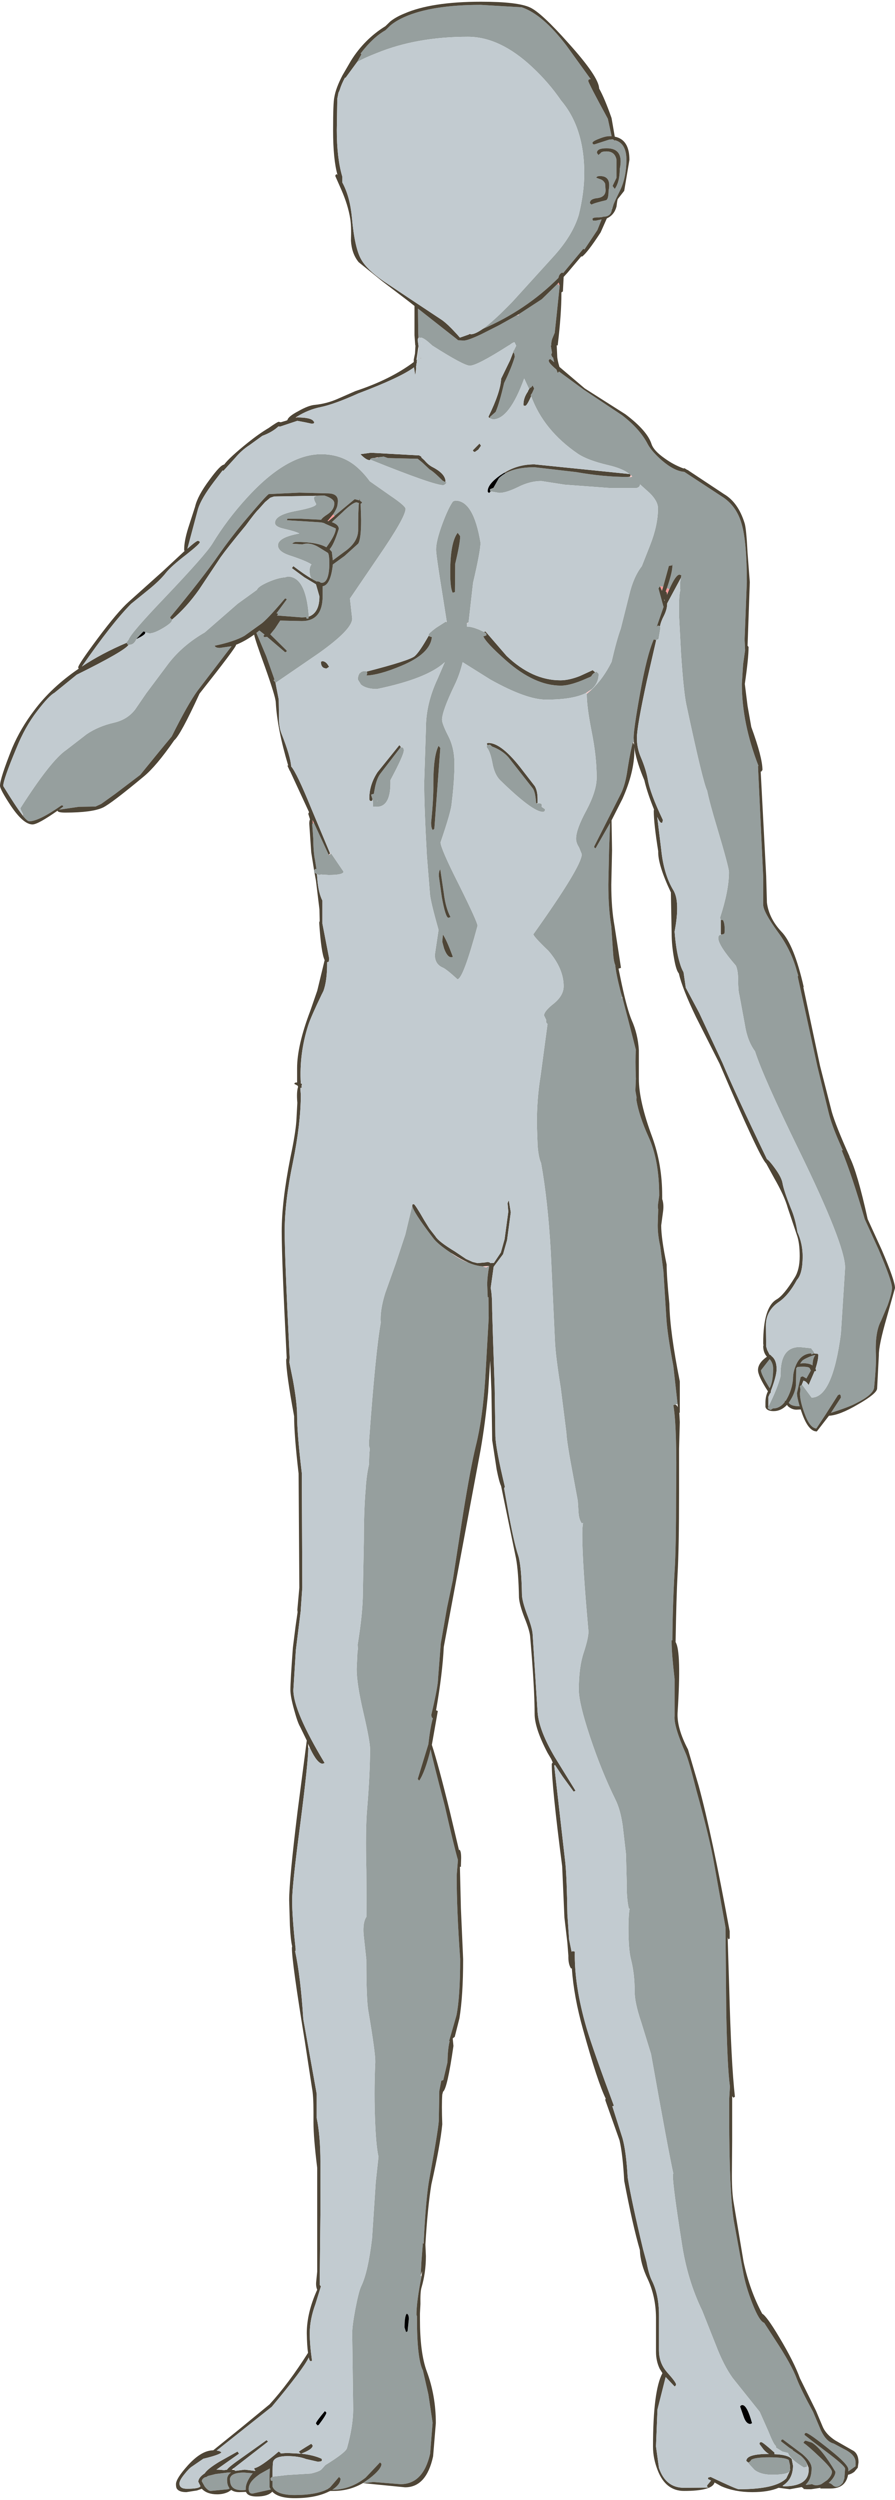 <?xml version="1.0" encoding="UTF-8"?>
<svg xmlns="http://www.w3.org/2000/svg" xmlns:xlink="http://www.w3.org/1999/xlink" width="232px" height="648px" viewBox="0 0 232 648" version="1.1">
<g id="surface1">
<path style=" stroke:none;fill-rule:evenodd;fill:rgb(100%,60%,60%);fill-opacity:1;" d="M 158.012 35.297 L 158.527 35.234 L 158.527 35.297 L 158.012 35.297 M 81.066 213.453 L 81 212.512 L 81.387 213.328 L 81.066 213.453 M 86.727 133.777 L 85.117 135.094 L 84.926 135.031 L 84.988 134.969 L 86.34 133.34 L 86.727 133.777 M 144.5 73.602 L 144.824 73.223 L 145.082 74.039 L 144.5 73.602 M 218.426 298.141 L 218.168 298.141 L 218.426 298.078 L 218.426 298.141 M 163.289 123.625 L 162.645 123.625 L 163.289 123.562 L 163.289 123.625 M 116.965 85.07 L 117.223 85.07 L 117.031 85.133 L 116.965 85.07 M 121.531 86.703 L 121.531 86.637 L 121.469 86.512 L 121.855 86.574 L 121.598 86.637 L 121.531 86.703 M 109.309 88.832 L 109.246 89.02 L 109.246 88.832 L 109.309 88.832 M 110.211 89.523 L 110.145 89.461 L 110.273 89.523 L 110.211 89.523 M 96.055 119.172 L 95.926 119.109 L 96.055 119.172 M 111.883 165.121 L 111.816 165.121 L 111.176 164.871 L 111.883 165.121 M 172.875 152.461 L 173.516 152.711 L 172.875 154.215 C 172.918 153.672 172.809 153.379 172.551 153.336 L 172.875 152.461 M 171.074 151.957 L 171.91 152.082 L 171.586 153.148 L 171.074 151.957 "/>
<path style=" stroke:none;fill-rule:evenodd;fill:rgb(58.824%,62.353%,61.961%);fill-opacity:1;" d="M 158.527 35.234 L 158.012 35.297 C 157.281 35.297 156.359 35.527 155.246 35.988 C 154.129 36.406 153.574 36.762 153.574 37.055 L 153.703 37.367 L 154.086 37.43 L 157.949 36.176 L 158.207 36.176 L 158.848 36.113 L 159.426 36.488 L 159.492 36.363 C 161.422 36.906 162.387 38.621 162.387 41.504 C 162.344 44.598 161.785 47.23 160.715 49.402 C 159.555 51.742 158.977 53.02 158.977 53.227 L 158.719 54.043 L 158.656 53.98 L 158.59 54.355 C 158.461 55.566 157.711 56.172 156.34 56.172 L 156.273 56.172 L 156.273 56.234 L 155.309 56.359 C 154.152 56.32 153.574 56.465 153.574 56.801 L 153.703 57.176 L 154.473 57.176 L 155.953 56.863 L 154.859 59.621 L 151.516 64.637 L 151.191 64.512 L 145.98 70.777 L 145.723 70.652 C 145.211 70.863 144.887 71.324 144.758 72.031 C 139.141 77.633 132.598 82.043 125.137 85.258 C 127.066 83.879 129.66 81.5 132.922 78.113 L 143.73 66.203 C 146.902 62.652 149.004 59.141 150.035 55.672 C 150.977 51.828 151.449 48.234 151.449 44.891 C 151.449 37.074 149.457 30.805 145.465 26.082 C 143.32 22.949 140.812 20.047 137.938 17.371 C 132.363 12.148 126.809 9.535 121.277 9.535 C 112.441 9.535 104.59 10.934 97.727 13.734 C 95.582 14.57 93.867 15.344 92.582 16.055 L 93.676 14.109 L 93.48 13.859 C 95.625 11.059 97.77 9.055 99.914 7.844 L 101.137 6.652 C 102.125 5.816 103.367 5.062 104.871 4.395 C 109.586 2.305 116.172 1.262 124.621 1.262 L 135.238 1.887 C 138.84 3.098 142.699 6.398 146.816 11.793 L 153.059 20.441 L 152.93 20.504 L 152.609 20.629 L 152.48 20.945 C 152.48 21.277 154.172 24.559 157.562 30.785 L 158.527 35.234 M 159.812 43.887 L 159.812 46.082 L 158.785 48.211 L 159.363 48.965 C 160.223 47.754 160.648 46.039 160.648 43.824 C 161.422 40.188 160.266 38.391 157.176 38.434 C 155.547 38.434 154.73 38.828 154.73 39.625 L 155.117 40.188 L 155.695 39.688 C 155.824 39.395 156.34 39.246 157.238 39.246 C 158.656 39.246 159.512 39.957 159.812 41.379 L 159.812 43.887 M 94.191 643.668 L 94.125 643.605 L 95.734 642.477 C 97.836 640.848 98.887 639.574 98.887 638.652 L 98.5 638.277 L 94.77 642.227 C 92.109 644.316 89.234 645.359 86.148 645.359 C 87.562 644.441 88.27 643.48 88.27 642.477 L 87.883 642.039 L 85.57 644.734 L 84.668 645.297 L 84.539 645.234 L 84.602 645.359 C 82.629 646.281 79.887 646.738 76.367 646.738 C 73.152 646.738 71.242 646.008 70.641 644.547 L 70.641 643.043 L 70.32 643.043 C 70.191 643 70.129 642.77 70.129 642.352 L 70.641 641.977 L 74.504 641.535 L 80.613 641.16 C 82.16 640.785 83.082 640.41 83.383 640.031 L 84.348 638.969 C 87.863 636.793 89.73 635.332 89.945 634.578 C 90.973 630.902 91.508 627.602 91.551 624.676 L 91.293 604.805 C 91.293 603.508 91.574 601.375 92.133 598.41 C 92.73 595.316 93.246 593.352 93.676 592.516 C 94.832 590.094 95.754 585.996 96.441 580.23 L 97.406 565.562 L 98.113 559.043 C 97.727 557.371 97.449 554.652 97.277 550.895 C 97.02 545.461 97.02 540.008 97.277 534.531 C 97.32 532.984 96.719 528.555 95.477 521.242 C 95.133 519.363 94.961 514.934 94.961 507.953 L 94.254 501.434 C 94.082 499.301 94.34 497.754 95.027 496.793 L 94.961 484.695 C 94.789 477.676 94.855 472.453 95.156 469.023 C 95.668 462.797 95.926 457.574 95.926 453.352 C 95.926 452.016 95.348 448.859 94.191 443.887 C 93.031 438.914 92.453 435.152 92.453 432.605 L 92.645 428.465 L 92.773 427.402 L 92.711 426.336 C 93.609 420.777 94.062 416.262 94.062 412.797 L 94.316 399.504 C 94.316 394.074 94.469 389.645 94.77 386.215 C 94.898 383.793 95.199 381.555 95.668 379.508 C 95.668 377.922 95.734 376.605 95.863 375.559 L 95.668 374.809 L 95.668 373.492 C 96.785 358.07 97.793 347.871 98.691 342.898 C 98.523 340.809 98.906 338.238 99.852 335.191 L 102.555 327.605 L 105.062 320.02 L 106.863 312.496 C 106.949 313.5 108.75 316.301 112.27 320.898 C 113.039 321.941 114.562 323.215 116.836 324.723 C 118.336 325.848 119.859 326.707 121.406 327.289 C 122.863 327.918 124.172 328.23 125.328 328.23 L 125.328 328.355 L 126.035 328.543 L 126.68 328.168 L 126.809 328.168 C 126.465 330.051 126.293 331.656 126.293 332.996 L 126.422 336.254 L 126.617 336.254 L 126.68 341.707 L 125.777 357.504 C 125.309 364.441 124.492 370.211 123.336 374.809 C 122.434 378.527 121.34 384.355 120.055 392.297 L 117.352 409.723 L 115.871 416.746 L 114.262 425.961 L 113.555 435.047 C 113.555 436.387 112.977 439.52 111.816 444.453 C 111.816 444.953 111.945 445.266 112.203 445.391 C 111.73 447.062 111.348 449.301 111.047 452.098 L 108.281 461.125 L 108.664 461.566 C 109.652 460.145 110.637 457.449 111.625 453.477 C 111.926 455.066 113.148 459.934 115.293 468.086 C 116.879 475.062 118.016 479.742 118.703 482.125 L 118.379 486.137 C 118.379 492.07 118.68 499.281 119.281 507.766 C 119.281 514.367 118.961 519.258 118.316 522.434 L 116.387 529.141 L 116.578 529.016 C 116.234 530.312 116.043 532.148 116 534.531 L 114.906 539.172 L 114.391 539.359 L 113.875 541.992 L 113.75 549.387 C 113.793 550.434 112.996 555.426 111.367 564.371 C 110.723 567.715 110.211 573.355 109.824 581.297 L 109.695 581.359 L 109.629 581.297 L 109.246 586.184 L 109.051 589.758 L 109.246 590.133 C 108.387 594.48 107.957 597.762 107.957 599.977 L 108.086 600.414 L 108.086 601.105 C 108.086 607.957 108.602 612.41 109.629 614.457 L 111.047 620.664 L 112.141 627.996 L 111.496 636.02 C 110.297 641.285 107.742 643.918 103.84 643.918 L 96.762 643.355 L 94.191 643.668 M 81.516 226.18 L 81.387 226.055 L 81.449 225.801 C 81.449 225.426 81.621 225.238 81.965 225.238 L 82.031 225.238 L 81.645 222.855 C 81.387 221.727 81.238 219.867 81.195 217.277 L 80.938 213.641 L 81.066 213.453 L 81.387 213.328 L 85.184 221.539 L 85.246 221.539 L 85.312 221.602 L 85.695 221.352 L 85.891 221.289 L 89.043 225.926 C 89.043 226.512 87.758 226.805 85.184 226.805 L 83.188 226.68 L 82.801 226.805 L 82.16 226.617 L 81.516 226.18 M 71.414 176.969 L 70.898 176.281 L 71.156 176.156 L 69.035 170.137 L 66.461 164.055 L 67.23 163.43 L 68.582 164.496 L 68.324 164.746 L 68.391 165.121 L 68.84 165.121 L 69.227 165.059 L 73.922 169.07 L 74.309 168.883 L 74.309 168.633 L 70.062 164.434 L 71.285 162.93 L 72.637 160.859 L 78.234 160.984 C 81.836 160.984 83.637 158.812 83.637 154.465 L 83.637 151.957 C 85.012 151.75 85.891 149.891 86.277 146.379 L 86.277 146.316 L 89.301 144.121 L 92.84 140.926 C 93.352 140.172 93.609 138.105 93.609 134.719 L 93.48 130.582 L 93.805 130.395 L 93.805 130.145 L 93.352 129.828 L 93.227 129.203 L 93.16 129.703 L 91.938 129.391 L 86.789 133.652 L 86.727 133.777 L 86.34 133.34 C 87.113 132.168 87.5 131.27 87.5 130.645 C 87.883 128.805 87.027 127.887 84.926 127.887 L 84.73 127.887 L 77.59 127.699 L 69.676 128.074 C 69.207 128.324 67.02 130.77 63.113 135.41 C 60.797 138.207 58.676 140.988 56.746 143.746 C 53.914 147.84 49.691 153.273 44.07 160.043 L 44.07 160.168 L 44.137 160.168 L 44.586 160.609 L 44.586 160.734 C 44.586 161.195 43.812 161.883 42.27 162.801 C 40.727 163.723 39.547 164.18 38.73 164.18 L 37.703 163.93 L 37.637 163.867 L 37.637 163.805 L 37.188 163.68 L 37.121 163.742 L 35.449 165.496 L 35.387 165.625 C 34.957 166.625 34.355 167.129 33.586 167.129 L 33.328 167.129 L 33.07 167.066 L 32.812 166.625 L 32.812 166.5 L 33.328 165.812 C 33.711 164.684 36.844 161.047 42.719 154.902 C 49.711 147.547 53.809 142.91 55.008 140.988 C 57.539 136.809 60.543 132.816 64.016 129.016 C 70.879 121.492 77.289 117.73 83.254 117.73 C 86.684 117.73 89.645 118.734 92.133 120.738 C 93.461 121.828 94.703 123.164 95.863 124.75 L 101.137 128.449 C 103.797 130.246 105.129 131.398 105.129 131.898 C 105.129 133.359 102.727 137.582 97.922 144.562 L 90.715 155.156 L 91.293 160.359 C 91.293 162.238 88.379 165.246 82.543 169.383 L 71.48 176.969 L 71.414 176.969 M 81.965 128.512 L 83.445 128.449 L 84.09 128.449 C 85.805 128.992 86.664 129.664 86.664 130.457 C 86.664 131.586 86.062 132.547 84.859 133.34 C 84.004 133.883 83.469 134.344 83.254 134.719 L 78.043 134.469 L 74.504 134.469 L 74.375 134.844 L 81.32 135.281 L 83.188 135.41 L 83.508 135.473 L 83.574 135.473 C 83.918 135.555 84.176 135.66 84.348 135.785 L 87.047 136.977 C 87.047 138.02 86.234 139.648 84.602 141.863 C 83.016 140.945 80.422 140.484 76.82 140.484 C 76.391 140.484 76.023 140.633 75.727 140.926 L 78.363 141.113 C 79.734 140.652 81.238 140.945 82.867 141.992 L 84.988 143.309 C 85.246 143.559 85.375 144.582 85.375 146.379 C 85.289 149.512 84.625 151.078 83.383 151.078 L 83.188 151.078 C 82.93 150.828 82.609 150.703 82.223 150.703 L 82.16 150.766 L 81.195 150.266 L 80.809 150.016 C 80.551 149.762 80.379 149.305 80.293 148.637 C 80.164 147.59 80.312 146.816 80.742 146.316 C 79.844 145.688 77.914 144.895 74.953 143.934 C 73.023 143.266 72.059 142.41 72.059 141.363 C 72.059 139.984 73.902 138.961 77.59 138.293 C 77.031 137.957 75.684 137.539 73.539 137.039 C 72.035 136.703 71.285 136.203 71.285 135.535 C 71.285 134.156 73.066 133.133 76.625 132.461 C 80.188 131.793 81.965 131.188 81.965 130.645 C 81.578 130.016 81.387 129.496 81.387 129.078 L 81.516 128.699 L 81.965 128.574 L 81.965 128.512 M 80.035 159.793 L 79.973 160.168 C 80.059 160.297 79.887 160.359 79.457 160.359 L 79.391 159.98 L 78.234 160.043 L 71.801 159.543 C 72.145 159.207 72.102 159.02 71.672 158.977 L 74.309 155.406 C 74.309 155.238 74.16 155.156 73.859 155.156 C 70.684 158.914 68.582 161.129 67.555 161.801 L 63.371 164.809 C 61.613 165.812 59.039 166.668 55.652 167.379 C 55.781 167.754 56.23 167.941 57.004 167.941 L 60.027 167.504 L 51.211 179.039 C 49.539 181.336 47.309 185.285 44.52 190.887 L 41.305 194.773 L 36.352 200.852 L 29.918 205.742 L 26.25 208.375 L 24.77 209.066 L 20.461 209.129 L 15.312 209.879 L 16.406 209.066 L 16.277 208.812 L 15.957 208.75 C 12.008 211.508 9.223 212.887 7.59 212.887 C 7.25 212.887 6.668 212.387 5.855 211.383 L 5.984 211.07 L 5.406 209.941 L 5.277 209.504 C 10.551 201.23 14.52 196.191 17.18 194.395 L 22.453 190.32 C 24.469 188.941 26.852 187.941 29.594 187.312 C 31.91 186.77 33.734 185.621 35.062 183.863 L 37.895 179.727 L 43.75 171.891 C 46.195 168.758 49.305 166.105 53.078 163.93 L 61.637 156.473 L 66.59 152.898 C 66.805 152.312 67.77 151.645 69.484 150.891 C 71.199 150.141 72.68 149.723 73.922 149.637 L 74.566 149.449 C 77.699 149.449 79.52 152.812 80.035 159.543 L 80.035 159.793 M 108.473 87.578 L 108.41 86.262 L 108.344 79.992 L 118.637 88.082 L 118.637 88.145 L 118.832 88.207 L 120.246 88.27 C 120.934 88.27 122.434 87.727 124.75 86.637 L 129.445 84.258 L 133.82 81.812 L 133.82 81.75 L 133.949 81.75 L 134.527 81.688 L 134.402 81.5 L 140.449 77.551 L 144.5 73.602 L 145.082 74.039 L 144.242 82.125 L 143.793 86.262 L 143.277 87.516 C 143.023 88.059 142.895 88.688 142.895 89.398 L 142.957 89.523 L 142.766 89.523 L 143.086 91.402 L 142.895 91.969 L 143.215 92.656 L 143.344 92.594 L 143.664 93.91 L 142.699 93.094 C 142.398 93.094 142.25 93.242 142.25 93.535 C 142.25 93.91 142.914 94.664 144.242 95.789 L 144.566 96.668 L 144.758 96.48 L 144.887 96.293 L 151.387 101.055 L 161.164 107.574 C 164.297 109.957 166.547 112.484 167.922 115.16 C 168.605 116.414 169.828 117.816 171.586 119.359 C 173.73 121.199 175.66 122.184 177.379 122.309 L 187.027 128.637 C 189.602 130.227 191.34 132.609 192.238 135.785 C 193.141 138.879 193.59 143.914 193.59 150.891 L 193.012 165.75 L 193.141 168.57 L 192.625 172.207 L 192.305 177.281 C 192.305 184.055 193.742 191.137 196.613 198.535 L 196.484 198.598 L 197.836 227.371 L 197.836 234.516 C 197.836 235.727 199.125 238.109 201.695 241.66 C 203.969 244.754 205.602 248.141 206.586 251.816 L 206.91 252.883 L 206.781 253.133 L 211.926 276.641 L 214.82 288.488 C 215.293 290.453 216.195 292.961 217.523 296.012 L 218.426 298.078 L 218.168 298.141 C 219.969 302.531 221.965 308.484 224.152 316.008 L 227.754 323.906 C 230.07 329.34 231.227 332.641 231.227 333.809 C 231.227 334.688 230.844 336.215 230.07 338.387 L 228.398 342.336 C 227.324 344.301 226.875 347.227 227.047 351.113 C 227.133 352.785 226.98 355.625 226.594 359.637 C 226.469 360.891 224.879 362.27 221.836 363.773 C 220.676 364.402 218.531 365.215 215.402 366.219 L 217.973 362.27 C 217.973 361.727 217.848 361.453 217.59 361.453 L 217.203 361.645 L 214.051 366.594 L 211.605 370.293 C 210.445 370.168 209.418 368.832 208.516 366.281 C 207.746 364.191 207.359 362.48 207.359 361.141 L 207.488 360.137 L 207.359 359.387 C 207.445 359.219 207.594 359.094 207.809 359.012 L 207.938 358.949 L 210.383 362.27 C 213.984 362.27 216.516 356.754 217.973 345.723 L 219.066 328.605 C 219.066 324.637 215.078 314.48 207.102 298.141 C 200.883 285.395 197.086 276.848 195.715 272.504 C 194.383 270.707 193.504 268.387 193.074 265.547 L 191.66 257.898 C 191.445 257.145 191.34 255.871 191.34 254.074 C 191.34 252.445 191.145 251.191 190.762 250.312 C 187.715 246.801 186.191 244.418 186.191 243.168 C 186.191 242.664 186.387 242.371 186.77 242.289 L 186.898 242.414 L 186.898 242.227 L 187.48 242.164 L 187.801 241.914 C 187.93 240.242 187.777 239.07 187.352 238.402 L 187.223 238.527 L 186.836 238.402 L 186.641 237.902 C 188.188 233.18 188.957 229.23 188.957 226.055 C 188.957 225.258 187.949 221.477 185.934 214.707 C 184.605 210.32 183.727 207.059 183.297 204.926 C 182.566 203.508 180.766 196.047 177.891 182.547 C 177.422 180.25 176.969 175.902 176.543 169.512 L 176.027 159.793 L 176.027 155.969 C 176.07 154.547 176.176 153.566 176.348 153.023 L 176.285 152.082 C 176.285 151.121 176.348 150.371 176.477 149.828 L 176.605 149.199 L 176.605 149.137 L 176.156 148.949 C 175.512 148.949 174.633 150.203 173.516 152.711 L 172.875 152.461 C 173.816 149.742 174.289 147.82 174.289 146.691 L 174.227 146.191 L 174.16 146.566 L 173.391 146.691 L 171.91 152.082 L 171.074 151.957 L 170.688 152.523 L 171.973 157.223 L 172.039 157.223 L 170.109 162.801 C 170.277 162.383 170.43 162.176 170.559 162.176 C 170.773 162.176 170.945 162.238 171.074 162.363 L 171.203 162.738 L 170.688 165.688 L 170.109 165.875 L 169.914 165.875 L 169.465 165.75 C 168.305 168.34 167.125 172.977 165.926 179.664 C 164.809 185.852 164.254 189.715 164.254 191.262 L 164.316 192.391 L 164.059 192.391 C 163.676 193.688 163.223 195.941 162.707 199.16 C 162.324 202.043 161.699 204.301 160.844 205.93 L 154.023 219.406 C 154.023 219.699 154.152 219.848 154.41 219.848 L 158.141 213.328 L 157.883 220.285 L 157.691 229.25 C 157.691 233.43 157.949 237.066 158.461 240.156 L 158.914 246.863 C 159 248.367 159.191 249.477 159.492 250.188 C 159.578 251.484 160.051 253.824 160.906 257.207 L 161.23 258.273 L 161.164 258.773 L 161.359 258.711 L 162.902 264.605 L 164.832 272.129 C 164.703 273.758 164.703 276.266 164.832 279.648 L 164.703 282.723 L 165.023 284.477 L 164.961 285.102 C 165.434 287.902 166.484 291.102 168.113 294.695 C 169.957 298.707 170.879 303.785 170.879 309.926 L 170.559 312.246 C 170.516 312.707 170.535 313.125 170.621 313.5 L 170.492 317.574 C 170.492 319.289 170.707 321.105 171.137 323.027 L 171.973 329.547 L 172.746 341.898 C 172.918 344.531 173.516 348.605 174.547 354.121 L 175.641 363.961 L 174.934 364.086 L 174.547 364.277 C 175.191 367.871 175.426 375.434 175.254 386.969 C 175.254 396.664 175.125 403.453 174.867 407.34 C 174.527 413.234 174.332 419.188 174.289 425.207 L 174.098 425.207 L 174.098 425.582 C 174.098 427.59 174.355 430.785 174.867 435.176 L 174.867 444.828 C 174.695 446.543 175.66 449.781 177.766 454.543 C 178.277 455.672 179.199 458.871 180.531 464.137 C 182.891 472.617 184.434 479.035 185.164 483.379 L 188.059 499.555 L 188.25 520.93 C 188.422 530.75 188.742 537.395 189.215 540.863 L 189.023 544.059 L 189.023 548.824 C 189.023 561.445 189.41 570.324 190.18 575.465 L 192.625 588.879 C 193.055 591.348 193.848 594.062 195.008 597.031 C 196.207 600.121 197.238 601.816 198.094 602.105 L 200.859 606.371 C 203.777 610.801 205.688 614.246 206.586 616.715 C 207.316 618.594 208.711 621.414 210.77 625.176 L 212.828 630.066 C 213.77 631.988 214.863 633.094 216.109 633.387 L 218.684 634.766 C 220.742 635.77 221.77 636.918 221.77 638.215 L 221.77 639.281 L 219.906 640.598 L 219.906 640.094 C 219.906 639.258 218.359 637.609 215.273 635.145 C 211.539 632.133 209.418 630.629 208.902 630.629 L 208.645 630.754 L 208.516 631.133 L 210.574 632.762 L 213.793 635.207 C 217.309 637.84 219.066 639.406 219.066 639.906 L 218.875 642.414 L 218.488 643.543 C 217.547 644.715 216.668 644.922 215.852 644.168 C 215.508 643.836 215.164 643.648 214.82 643.605 L 215.078 643.355 C 216.066 642.352 216.559 641.473 216.559 640.723 C 214.156 636.668 212.121 634.141 210.445 633.137 L 208.84 632.637 C 208.668 632.637 208.473 632.824 208.258 633.199 C 209.031 633.703 210.383 634.871 212.312 636.711 C 214.543 638.801 215.66 640.137 215.66 640.723 C 215.66 641.348 215.25 642.059 214.438 642.852 L 212.891 643.918 C 211.949 644.297 211.156 644.297 210.512 643.918 L 209.098 644.105 L 208.84 644.043 C 209.867 643.125 210.383 641.703 210.383 639.781 C 210.383 638.695 209.566 637.461 207.938 636.082 L 202.918 632.32 L 202.535 632.449 L 202.469 632.824 L 204.656 634.516 L 205.492 635.02 L 205.492 635.145 L 207.617 636.586 C 208.344 637.254 208.816 637.816 209.031 638.277 L 209.227 638.902 L 209.16 639.406 L 208.387 639.594 C 206.07 638.215 204.699 636.961 204.27 635.832 L 202.789 635.457 L 201.184 634.453 L 201.117 634.078 L 201.117 634.016 C 200.73 633.766 200.09 632.512 199.188 630.254 L 196.938 625.176 L 189.922 616.398 C 188.336 614.184 186.879 611.324 185.547 607.812 L 182.012 598.91 C 179.438 593.602 177.68 587.773 176.734 581.422 C 175.191 571.641 174.418 565.812 174.418 563.93 L 174.484 563.43 L 174.547 563.43 C 173.688 559.586 171.758 549.242 168.758 532.398 L 166.246 524.25 C 165.047 520.699 164.469 517.961 164.512 516.039 C 164.512 513.07 164.188 510.336 163.547 507.828 C 163.117 506.156 162.902 503.461 162.902 499.742 C 162.902 497.527 163.008 495.855 163.223 494.727 L 163.031 494.789 C 162.602 493.074 162.41 490.691 162.453 487.641 L 162.258 480.496 L 161.422 473.289 C 161.035 470.488 160.395 468.188 159.492 466.391 C 157.09 461.504 154.902 456.09 152.93 450.156 C 151 444.348 150.035 440.293 150.035 437.996 C 150.035 434.066 150.465 430.848 151.32 428.34 C 152.137 425.832 152.543 424.016 152.543 422.887 C 151.473 411.062 150.934 402.703 150.934 397.812 C 150.934 396.516 151 395.492 151.129 394.742 L 150.805 394.867 C 150.336 394.199 150.055 393.277 149.969 392.109 L 149.777 389.035 L 148.684 383.145 C 147.48 376.836 146.859 372.906 146.816 371.359 L 145.336 359.637 C 144.48 354.328 143.988 350.379 143.859 347.789 L 142.766 324.344 C 142.25 315.484 141.414 307.859 140.254 301.465 C 139.828 300.543 139.527 299.039 139.355 296.949 L 139.16 291.309 C 139.16 286.922 139.484 282.785 140.125 278.898 L 141.93 265.418 C 141.672 265.254 141.543 264.98 141.543 264.605 L 141.605 264.418 L 141.027 263.227 C 141.027 262.473 141.887 261.43 143.602 260.09 C 145.273 258.711 146.109 257.23 146.109 255.641 C 146.109 252.59 144.801 249.539 142.184 246.488 C 139.57 243.98 138.262 242.539 138.262 242.164 C 146.625 230.418 150.805 223.504 150.805 221.414 L 150.098 219.66 C 149.586 218.863 149.328 218.113 149.328 217.402 C 149.328 215.773 150.227 213.305 152.027 210.004 C 153.789 206.66 154.668 203.84 154.668 201.543 C 154.668 197.949 154.238 194 153.379 189.695 C 152.523 185.391 152.094 182.109 152.094 179.852 L 153.316 178.789 C 155.332 176.906 157.07 174.504 158.527 171.578 C 159.426 167.691 160.223 164.828 160.906 162.992 L 163.094 154.277 C 163.824 151.145 164.918 148.637 166.375 146.754 L 168.5 141.363 C 169.871 137.895 170.559 134.699 170.559 131.773 C 170.559 130.52 169.828 129.184 168.371 127.762 L 165.926 125.566 C 165.84 126.109 165.496 126.422 164.895 126.508 L 158.207 126.508 L 146.367 125.629 L 140.32 124.688 C 138.348 124.688 136.332 125.211 134.273 126.258 C 132.215 127.258 130.605 127.762 129.445 127.762 L 127.195 127.383 L 127.066 127.32 L 127 126.82 L 127.902 126.445 L 129.316 123.938 C 129.789 123.477 130.324 123.082 130.926 122.746 C 132.77 121.66 135.324 121.117 138.582 121.117 L 149.391 122.371 C 154.109 123.207 158.484 123.625 162.516 123.625 L 163.289 123.625 L 163.289 123.688 L 163.867 123.562 L 163.738 123.371 L 163.418 123.059 L 163.16 122.871 C 162 121.91 160.137 121.137 157.562 120.551 C 154.043 119.715 151.449 118.734 149.777 117.605 C 143.859 113.551 139.828 108.578 137.68 102.688 L 137.555 102.434 L 137.938 101.871 L 138.391 100.867 L 138.453 100.68 L 138.066 99.93 L 137.809 100.242 L 137.809 100.367 C 137.555 100.41 137.34 100.574 137.168 100.867 L 135.879 98.109 C 133.309 105.172 130.605 108.703 127.773 108.703 L 127.066 108.453 L 127 108.328 L 127 108.078 L 128.48 106.762 C 129.125 105.297 129.855 102.812 130.668 99.301 C 132 96.543 132.922 94.266 133.434 92.469 L 133.309 91.715 L 133.051 91.277 L 132.984 91.215 L 133.113 90.902 L 133.18 90.902 L 133.758 89.711 L 133.82 89.648 L 133.371 88.707 C 133.199 88.707 132.898 88.855 132.469 89.145 L 131.957 89.523 L 131.891 89.523 C 126.402 93.031 123.035 94.789 121.789 94.789 C 120.762 94.789 117.523 93.055 112.074 89.586 L 111.305 88.895 C 110.273 87.977 109.523 87.516 109.051 87.516 L 108.793 87.641 L 108.73 87.453 C 108.602 87.453 108.516 87.496 108.473 87.578 M 210.961 350.797 L 210.383 351.113 L 210.254 350.797 C 208.41 350.922 207.078 351.988 206.266 353.996 C 205.793 355.125 205.559 356.293 205.559 357.504 C 205.387 359.305 204.871 360.973 204.012 362.52 L 203.691 363.086 L 203.434 363.148 L 203.434 363.398 C 202.578 364.527 201.547 365.09 200.348 365.09 L 199.766 365.469 L 199.125 365.152 L 199.059 364.84 L 199.188 364.59 C 200.773 361.414 201.824 358.801 202.34 356.754 C 202.297 355.125 202.449 353.723 202.789 352.555 C 203.477 350.297 204.977 349.168 207.293 349.168 L 210.254 349.48 L 211.09 350.609 L 210.961 350.797 M 194.105 638.277 L 194.555 637.902 L 194.75 637.586 C 195.434 637.168 196.98 636.961 199.383 636.961 C 202.125 636.961 203.82 637.191 204.465 637.652 L 204.785 639.031 L 204.785 639.781 L 204.852 640.156 L 204.656 640.66 C 204.141 641.203 202.621 641.473 200.09 641.473 C 198.117 641.473 196.594 641.035 195.52 640.156 L 193.977 638.465 L 194.105 638.277 M 157.047 51.91 C 157.52 51.785 157.754 50.949 157.754 49.402 C 158.27 46.895 157.539 45.641 155.566 45.641 C 154.926 45.641 154.602 45.789 154.602 46.082 L 155.438 46.395 C 156.082 46.562 156.555 46.957 156.855 47.586 L 156.984 49.277 C 156.984 50.449 156.297 51.137 154.926 51.348 C 153.551 51.473 152.887 51.91 152.93 52.664 L 153.316 53.039 C 153.832 52.746 155.074 52.371 157.047 51.91 M 95.926 119.109 C 95.969 118.859 96.398 118.715 97.215 118.672 L 97.855 118.672 L 97.855 118.547 L 99.465 118.359 L 100.559 118.734 L 108.281 118.922 L 109.438 119.863 L 111.367 121.68 C 112.012 122.016 113.148 122.996 114.777 124.625 L 115.422 124.941 L 115.809 125.066 C 115.465 125.523 115.141 125.754 114.844 125.754 C 113.211 125.754 106.949 123.562 96.055 119.172 L 95.926 119.109 M 92.453 130.207 L 93.031 130.395 C 92.902 131.73 92.84 134.094 92.84 137.477 C 92.797 139.566 91.594 141.426 89.234 143.055 L 86.277 145.25 L 86.02 143.055 L 85.441 142.367 C 86.168 141.613 86.961 139.859 87.82 137.102 C 87.82 136.348 87.219 135.766 86.02 135.348 L 88.656 132.902 C 90.5 131.105 91.766 130.207 92.453 130.207 M 95.027 174.086 L 95.219 174.461 L 95.027 175.09 C 97.258 175.004 100.258 174.168 104.035 172.582 C 109.051 170.492 111.688 168.004 111.945 165.121 L 111.945 165.059 L 111.883 165.121 L 111.176 164.871 L 111.109 164.809 L 111.109 164.496 C 111.109 164.285 111.754 163.699 113.039 162.738 L 115.484 161.172 L 115.809 161.234 L 115.809 161.172 L 114.715 154.215 C 113.598 147.359 113.039 143.434 113.039 142.43 C 113.039 140.926 113.598 138.668 114.715 135.66 C 115.742 132.902 116.664 130.98 117.48 129.891 L 117.609 129.953 C 117.695 129.828 117.844 129.766 118.059 129.766 C 121.191 129.766 123.355 133.402 124.559 140.676 C 124.559 142.094 123.914 145.562 122.625 151.078 L 121.469 161.297 L 121.02 161.547 L 121.02 162.426 L 121.148 162.426 C 121.875 162.426 122.863 162.676 124.105 163.18 L 125.457 163.805 L 126.035 164.18 L 126.102 164.684 L 125.395 164.934 L 125.266 164.871 C 125.652 165.957 127.645 168.09 131.246 171.266 C 136.137 175.57 140.855 177.723 145.402 177.723 C 146.816 177.723 148.66 177.262 150.934 176.344 L 153.121 175.402 L 153.121 175.465 L 153.25 175.34 C 153.465 174.879 153.809 174.523 154.281 174.273 L 154.602 174.086 L 155.18 174.648 C 155.18 176.32 154.539 177.68 153.25 178.727 L 151.965 179.602 C 149.691 180.773 146.219 181.359 141.543 181.359 C 138.152 181.359 133.348 179.625 127.129 176.156 L 119.926 171.641 C 119.41 173.812 118.703 175.82 117.801 177.66 C 115.656 182.129 114.586 185.098 114.586 186.559 C 114.586 187.27 115.121 188.672 116.191 190.762 C 117.266 192.852 117.801 195.23 117.801 197.906 C 117.801 200.914 117.566 204.32 117.094 208.125 C 117.051 209.422 116.086 212.824 114.199 218.344 C 114.199 219.387 115.809 223.086 119.023 229.438 C 122.199 235.832 123.785 239.344 123.785 239.969 C 121.297 249.203 119.559 253.824 118.574 253.824 C 116.645 252.066 115.379 251.066 114.777 250.812 C 113.406 250.23 112.719 249.121 112.719 247.492 L 113.684 241.035 C 112.227 235.895 111.477 232.719 111.434 231.508 L 110.66 221.914 C 110.188 213.516 109.953 207.164 109.953 202.859 L 110.402 188.941 L 110.402 188.754 C 110.402 184.535 111.41 180.27 113.426 175.965 L 115.293 171.641 C 112.246 174.484 106.391 176.801 97.727 178.598 C 95.84 178.598 94.445 178.203 93.547 177.41 L 92.773 176.156 C 92.773 175.484 92.902 174.984 93.16 174.648 L 93.289 174.523 C 93.547 174.148 93.977 173.961 94.574 173.961 L 94.961 174.023 L 95.027 174.086 M 96.57 207.184 L 96.184 205.992 L 96.699 205.805 L 96.891 205.805 L 97.215 204.051 C 97.516 202.586 97.941 201.457 98.5 200.664 L 103.84 193.707 L 104.098 193.707 C 104.484 193.707 104.676 193.977 104.676 194.523 C 104.676 195.316 103.52 197.887 101.203 202.23 C 101.332 206.828 100.152 209.129 97.664 209.129 L 96.699 209.066 L 96.633 207.559 L 96.57 207.184 M 97.855 207.621 L 97.793 207.559 L 97.793 207.688 L 97.855 207.621 M 119.281 138.98 L 118.637 138.105 C 117.352 139.777 116.707 143.18 116.707 148.32 C 116.707 151.121 116.922 152.898 117.352 153.648 L 117.93 153.461 L 117.996 146.129 C 118.852 142.574 119.281 140.195 119.281 138.98 M 126.422 193.141 L 127 193.016 L 127.582 193.52 L 128.223 193.77 C 129.727 194.438 130.926 195.293 131.828 196.34 L 134.914 200.289 L 138.066 204.301 C 138.539 204.887 138.84 206.18 138.969 208.188 L 139.227 208.312 L 139.613 208.188 L 140.32 208.312 L 140.449 208.688 L 140.383 209.129 L 141.285 209.754 C 141.285 210.215 141.09 210.445 140.707 210.445 C 138.945 210.445 135.258 207.707 129.641 202.23 C 128.652 201.23 127.988 199.746 127.645 197.781 C 127.258 195.734 126.766 194.375 126.164 193.707 L 126.164 193.141 L 126.422 193.141 M 115.098 245.801 C 115.656 247.344 116.277 248.117 116.965 248.117 C 117.266 248.117 117.395 248.055 117.352 247.93 C 116.32 245.129 115.484 243.25 114.844 242.289 L 114.777 242.602 L 114.648 244.105 L 115.098 245.801 M 115.035 231.445 L 114.133 225.363 C 113.875 225.613 113.75 226.18 113.75 227.055 L 114.52 232.508 C 115.164 236.102 115.742 237.902 116.258 237.902 L 116.773 237.711 C 115.914 236.082 115.336 233.992 115.035 231.445 M 113.684 193.332 C 112.781 195.086 112.332 198.367 112.332 203.172 C 112.375 205.723 112.184 209.066 111.754 213.203 C 111.754 214.246 111.902 214.895 112.203 215.145 L 112.59 214.832 L 114.133 193.895 L 113.684 193.332 M 158.078 259.902 L 158.141 259.84 L 158.078 259.84 L 158.078 259.902 M 206.395 354.684 L 206.715 354.309 L 206.91 354.309 C 208.84 354.184 209.848 354.328 209.934 354.746 L 210.191 355.25 L 209.031 357.316 L 208.066 356.754 L 207.551 356.941 L 206.586 361.078 C 206.586 361.832 206.824 362.98 207.293 364.527 C 205.922 364.527 205.02 364.277 204.594 363.773 L 204.465 363.586 L 204.914 362.898 C 205.859 361.352 206.328 359.93 206.328 358.633 L 206.395 354.684 M 207.422 353.43 L 207.875 352.805 C 208.047 352.594 208.43 352.344 209.031 352.051 C 209.977 351.594 210.746 351.32 211.348 351.238 C 210.875 351.863 210.641 352.762 210.641 353.934 C 210.082 353.555 209.289 353.367 208.258 353.367 L 207.422 353.43 M 197.258 355.188 L 199.508 352.305 C 200.109 352.973 200.41 353.785 200.41 354.746 C 200.41 357.004 200.109 358.695 199.508 359.824 C 198.008 357.402 197.258 355.855 197.258 355.188 M 105.254 604.488 L 105.641 604.301 L 105.965 601.23 C 106.008 600.395 105.836 599.891 105.449 599.727 C 105.062 600.102 104.871 601.293 104.871 603.297 L 105.254 604.488 M 59.449 640.91 L 59.898 640.91 C 59.211 641.328 58.867 641.953 58.867 642.789 C 58.867 643.5 58.977 644.066 59.191 644.484 L 59.512 645.047 L 59.125 645.234 L 54.621 645.676 C 54.195 645.676 53.68 645.297 53.078 644.547 L 52.305 643.168 C 52.305 642.75 52.605 642.395 53.207 642.102 L 53.398 642.102 L 53.914 641.789 L 55.91 641.285 L 58.996 640.91 L 59.449 640.91 M 64.465 645.297 L 64.465 645.109 C 64.465 643.98 65.258 642.832 66.848 641.664 L 67.105 641.473 L 67.359 641.285 L 69.934 639.844 L 69.871 641.852 L 69.871 644.734 L 70.191 645.297 L 65.43 646.363 C 64.832 646.363 64.508 646.008 64.465 645.297 M 63.695 645.047 L 63.695 645.422 C 60.992 645.715 59.641 644.879 59.641 642.918 C 59.555 642.539 59.641 642.184 59.898 641.852 C 60.414 641.223 61.527 640.91 63.242 640.91 L 65.496 641.098 L 64.918 641.852 C 64.102 643.105 63.695 644.168 63.695 645.047 "/>
<path style=" stroke:none;fill-rule:evenodd;fill:rgb(30.588%,27.059%,21.176%);fill-opacity:1;" d="M 158.012 35.297 L 158.527 35.297 L 158.527 35.234 L 157.562 30.785 C 154.172 24.559 152.48 21.277 152.48 20.945 L 152.609 20.629 L 152.93 20.504 L 153.121 20.504 L 153.059 20.441 L 146.816 11.793 C 142.699 6.398 138.84 3.098 135.238 1.887 L 124.621 1.262 C 116.172 1.262 109.586 2.305 104.871 4.395 C 103.367 5.062 102.125 5.816 101.137 6.652 L 99.914 7.844 C 97.77 9.055 95.625 11.059 93.48 13.859 L 93.676 14.109 L 92.582 16.055 L 89.559 20.191 L 89.43 20.129 C 88.828 21.215 88.379 22.262 88.078 23.262 L 87.949 23.578 L 87.691 24.141 L 87.691 24.266 L 87.434 25.582 L 87.305 33.73 C 87.305 38.539 87.777 42.551 88.723 45.766 L 88.723 47.273 C 90.051 49.695 90.887 52.746 91.23 56.426 C 91.703 61.73 92.516 65.367 93.676 67.332 C 94.66 69.043 96.527 70.863 99.273 72.785 L 106.414 77.551 L 114.262 82.754 C 114.992 83.211 115.895 83.984 116.965 85.07 L 117.031 85.133 L 118.445 86.637 L 119.219 87.516 L 121.531 86.703 L 121.598 86.637 L 121.855 86.574 L 122.047 86.637 L 122.113 86.637 C 122.797 86.637 123.805 86.18 125.137 85.258 C 132.598 82.043 139.141 77.633 144.758 72.031 C 144.887 71.324 145.211 70.863 145.723 70.652 L 145.98 70.777 L 151.191 64.512 L 151.516 64.637 L 154.859 59.621 L 155.953 56.863 L 154.473 57.176 L 153.703 57.176 L 153.574 56.801 C 153.574 56.465 154.152 56.32 155.309 56.359 L 156.273 56.234 L 156.273 56.172 L 156.34 56.172 C 157.711 56.172 158.461 55.566 158.59 54.355 L 158.719 54.043 L 158.977 53.227 C 158.977 53.02 159.555 51.742 160.715 49.402 C 161.785 47.23 162.344 44.598 162.387 41.504 C 162.387 38.621 161.422 36.906 159.492 36.363 L 159.426 36.363 L 159.426 36.488 L 158.848 36.113 L 158.207 36.176 L 157.949 36.176 L 154.086 37.43 L 153.703 37.367 L 153.574 37.055 C 153.574 36.762 154.129 36.406 155.246 35.988 C 156.359 35.527 157.281 35.297 158.012 35.297 M 159.812 43.887 L 159.812 41.379 C 159.512 39.957 158.656 39.246 157.238 39.246 C 156.34 39.246 155.824 39.395 155.695 39.688 L 155.117 40.188 L 154.73 39.625 C 154.73 38.828 155.547 38.434 157.176 38.434 C 160.266 38.391 161.422 40.188 160.648 43.824 C 160.648 46.039 160.223 47.754 159.363 48.965 L 158.785 48.211 L 159.812 46.082 L 159.812 43.887 M 81.449 225.801 L 80.68 220.977 L 80.164 213.516 C 80.164 213.016 80.227 212.637 80.355 212.387 L 79.906 210.945 L 80.102 210.508 L 75.145 199.789 L 75.082 199.789 L 75.016 199.598 L 74.504 198.473 L 74.695 198.406 C 72.809 192.098 71.734 186.645 71.48 182.047 C 71.438 181.043 70.492 177.953 68.648 172.77 C 66.934 168.09 66.012 165.332 65.883 164.496 C 64.25 165.664 62.688 166.543 61.184 167.129 L 61.184 167.191 C 61.184 167.609 58.031 171.809 51.727 179.789 C 48.426 186.977 46.238 191.012 45.164 191.891 C 42.035 196.402 39.395 199.535 37.25 201.293 C 31.676 205.93 28.16 208.605 26.699 209.316 C 24.855 210.191 21.598 210.633 16.922 210.633 C 15.59 210.633 14.926 210.465 14.926 210.129 C 11.539 212.512 9.371 213.703 8.43 213.703 C 6.84 213.703 4.953 212.074 2.766 208.812 C 0.922 206.016 0 204.301 0 203.672 C 0 202.422 1.051 199.16 3.152 193.895 C 4.609 190.469 6.52 187.207 8.879 184.117 C 11.84 180.145 15.676 176.551 20.395 173.332 L 20.266 173.02 C 20.266 172.52 21.918 170.055 25.219 165.625 C 28.738 160.902 31.461 157.684 33.391 155.969 L 42.27 148.008 L 47.93 142.742 L 47.867 142.742 C 47.781 142.867 47.738 142.766 47.738 142.43 C 47.738 140.965 48.082 139.129 48.77 136.914 L 50.57 131.332 C 50.996 129.453 52.242 127.133 54.301 124.375 C 56.188 121.785 57.453 120.469 58.098 120.426 C 58.996 119.215 61.055 117.312 64.273 114.723 C 66.203 113.176 67.984 111.922 69.613 110.961 C 71.156 109.875 72.035 109.332 72.25 109.332 L 72.766 109.457 L 74.246 109.02 L 74.504 108.891 C 74.633 108.266 75.574 107.492 77.332 106.574 C 79.094 105.57 80.527 105.027 81.645 104.941 C 83.703 104.734 85.676 104.211 87.562 103.375 L 92.133 101.371 C 98.223 99.363 103.262 96.855 107.25 93.848 L 107.25 93.219 L 107.57 91.652 L 107.699 89.523 L 107.637 89.523 L 107.441 86.891 L 107.441 79.305 L 105.77 77.988 L 99.016 72.848 L 92.969 67.957 C 91.766 66.496 91.102 64.637 90.973 62.379 C 91.059 59.828 90.996 57.93 90.781 56.676 C 90.395 54.293 89.621 51.785 88.465 49.152 L 86.918 45.641 C 86.918 45.391 87.047 45.223 87.305 45.141 L 87.5 45.391 C 86.727 42.715 86.34 38.828 86.34 33.73 C 86.34 28.926 86.449 26.082 86.664 25.207 C 86.918 23.617 87.629 21.715 88.785 19.5 L 89.043 19.062 L 90.973 15.742 C 93.289 12.02 96.27 9.031 99.914 6.777 L 101.137 5.586 C 102.125 4.793 103.348 4.102 104.805 3.516 C 109.48 1.469 116.105 0.445 124.684 0.445 C 131.078 0.445 135.324 0.945 137.426 1.949 C 139.398 2.867 142.699 5.941 147.332 11.164 C 152.609 17.016 155.266 20.945 155.309 22.949 C 156.254 24.621 157.324 27.172 158.527 30.598 L 159.363 35.426 C 161.895 35.926 163.16 37.93 163.16 41.441 L 161.809 49.465 L 160.137 51.598 C 160.051 51.766 159.941 52.41 159.812 53.539 C 159.426 55.004 158.59 56.027 157.305 56.613 L 155.695 60.246 C 153.379 63.801 151.773 65.891 150.871 66.516 L 150.68 66.453 L 147.141 70.652 L 146.109 71.781 L 145.918 75.543 L 145.531 75.793 L 145.531 76.105 C 145.531 79.66 145.211 84.133 144.566 89.523 L 144.309 89.523 L 144.438 92.219 C 144.438 92.844 144.629 93.805 145.016 95.102 L 151.578 100.68 L 162.129 107.387 C 165.902 110.23 168.156 112.801 168.887 115.098 C 169.27 116.27 170.43 117.523 172.359 118.859 C 173.859 119.945 175.469 120.801 177.184 121.43 L 177.441 121.367 L 178.148 121.805 L 178.406 121.867 L 178.406 121.93 L 187.672 128.074 C 190.117 129.496 191.895 132.004 193.012 135.598 C 193.312 136.516 193.57 139.086 193.785 143.309 L 194.363 150.891 L 193.785 167.379 L 194.043 167.691 C 194.043 169.656 193.719 172.852 193.074 177.281 L 193.785 182.988 L 194.75 188.441 C 196.68 193.707 197.645 197.426 197.645 199.598 L 197.258 200.102 L 197.258 200.039 L 197.195 199.852 L 197.195 200.102 L 198.609 227.055 L 198.801 233.953 C 199.145 236.668 200.391 239.176 202.535 241.473 C 204.723 243.688 206.652 248.453 208.324 255.766 L 208.258 255.953 L 212.57 276.266 L 215.594 288.113 C 216.281 290.535 217.824 294.422 220.227 299.773 L 220.227 299.898 C 221.555 302.488 223.121 307.859 224.922 316.008 L 228.59 324.031 C 230.863 329.34 232 332.621 232 333.875 L 229.875 341.457 C 228.461 346.348 227.773 349.629 227.816 351.301 L 227.367 359.949 C 227.281 360.828 225.629 362.188 222.414 364.023 C 219.238 365.906 216.73 366.887 214.887 366.973 L 211.734 371.047 C 210.277 371.047 208.988 369.457 207.875 366.281 L 207.551 365.34 L 206.457 365.402 C 205.645 365.402 204.895 365.09 204.207 364.465 L 204.012 364.152 C 202.984 365.238 201.824 365.781 200.539 365.781 C 199.34 365.781 198.629 365.426 198.414 364.715 L 198.414 363.586 C 198.414 362.457 198.629 361.477 199.059 360.641 C 197.344 358.008 196.484 356.168 196.484 355.125 C 196.484 353.91 197.258 352.762 198.801 351.676 C 198.16 350.965 197.836 350.047 197.836 348.918 L 197.902 348.73 L 197.836 348.289 L 197.836 348.102 C 197.836 341.918 198.996 338.156 201.312 336.82 C 202.555 336.109 204.098 334.25 205.945 331.242 C 206.844 329.859 207.293 327.98 207.293 325.598 C 207.293 323.258 207.039 321.398 206.523 320.02 L 204.207 313.125 C 203.648 311.078 202.469 308.484 200.668 305.352 L 198.609 301.59 C 197.492 300.586 193.461 291.957 186.512 275.699 L 180.402 263.602 C 178.043 258.711 176.562 254.949 175.961 252.316 C 175.492 251.773 175.082 250.5 174.738 248.496 C 174.312 246.195 174.098 243.98 174.098 241.852 L 173.902 231.32 C 171.629 226.512 170.535 222.961 170.621 220.66 C 169.852 215.855 169.465 212.367 169.465 210.191 L 169.527 209.816 L 169.207 209.004 C 168.176 206.371 167.449 204.113 167.02 202.23 C 165.777 199.309 164.938 196.695 164.512 194.395 L 164.512 194.332 L 164.445 193.707 L 164.445 194.395 C 164.445 198.242 163.418 202.461 161.359 207.059 L 158.527 212.637 L 158.656 220.41 L 158.461 229.312 C 158.461 233.406 158.742 236.98 159.301 240.031 L 160.973 250.875 L 160.395 251.066 L 160.328 251.066 L 161.164 255.078 C 162.109 259.465 162.965 262.578 163.738 264.418 C 164.809 266.797 165.434 269.391 165.605 272.191 L 165.605 279.648 C 165.605 283.496 166.762 288.531 169.078 294.758 C 170.793 299.48 171.652 304.516 171.652 309.863 L 171.652 310.805 C 171.953 311.641 172.039 312.645 171.91 313.812 L 171.395 317.637 C 171.395 319.895 171.867 323.277 172.809 327.793 C 172.809 329.84 173.047 333.227 173.516 337.949 C 173.602 342.797 174.504 349.504 176.219 358.07 L 176.219 366.156 L 176.09 366.219 L 176.219 368.602 L 176.027 375.559 L 176.027 387.031 C 176.027 396.477 175.898 403.453 175.641 407.969 C 175.426 412.023 175.254 417.914 175.125 425.645 C 176.156 427.234 176.328 433.355 175.641 444.012 C 175.512 446.645 176.414 449.801 178.344 453.477 L 181.109 462.883 C 183.383 471.238 186.062 483.82 189.152 500.617 L 189.152 502.5 L 188.766 502.688 L 188.766 502.625 L 188.637 502.188 L 188.637 502.688 L 189.023 515.16 C 189.367 528.324 189.859 537.77 190.504 543.496 L 190.117 543.746 L 189.793 543.371 L 189.793 554.969 L 189.73 562.805 C 189.688 566.02 189.816 568.613 190.117 570.578 L 192.754 586.309 C 193.828 591.285 195.434 595.754 197.578 599.727 C 198.352 600.145 199.832 602.191 202.02 605.867 C 204.551 610.09 206.328 613.621 207.359 616.461 L 211.539 624.926 L 213.277 629.062 C 213.836 630.359 214.906 631.527 216.496 632.574 L 220.871 635.082 C 221.984 635.582 222.543 636.648 222.543 638.277 L 222.348 639.656 L 221.449 640.723 C 220.891 641.141 220.355 641.391 219.84 641.473 C 219.41 643.855 217.891 645.047 215.273 645.047 L 212.57 645.047 L 212.762 644.859 L 210.254 645.234 L 209.16 645.234 L 208.258 645.172 L 208.324 645.047 L 207.809 644.672 L 204.723 645.234 L 201.824 644.859 C 200.109 645.613 197.836 645.988 195.008 645.988 C 191.961 645.988 189.258 645.465 186.898 644.422 L 185.227 643.48 C 184.84 644.941 182.203 645.676 177.312 645.676 C 174.141 645.676 171.867 643.898 170.492 640.348 C 169.68 638.297 169.27 636.25 169.27 634.203 C 169.27 624.508 170.086 618.156 171.715 615.145 L 171.008 614.02 C 170.363 612.68 170.043 611.195 170.043 609.566 L 170.043 600.664 C 170 597.07 169.293 593.793 167.922 590.824 C 166.633 588.148 165.945 585.621 165.863 583.238 C 164.574 578.766 163.223 572.793 161.809 565.312 C 161.551 560.672 161.145 557.16 160.586 554.781 L 156.918 544.438 L 156.918 544.059 L 157.113 544.059 L 157.047 544.059 C 155.633 541.219 153.66 535.223 151.129 526.07 C 149.543 520.426 148.574 515.16 148.234 510.273 L 148.234 510.211 L 148.168 510.211 L 148.039 510.273 C 147.523 509.52 147.289 508.414 147.332 506.949 L 147.074 503.629 L 146.305 497.047 L 145.723 483.754 C 143.922 469.922 143.023 461.062 143.023 457.176 L 143.277 456.863 L 142.895 455.984 L 141.93 454.355 C 139.699 450.094 138.582 446.73 138.582 444.262 C 138.582 439.793 138.195 433.125 137.426 424.266 C 137.34 423.18 136.844 421.527 135.945 419.312 C 135.086 417.098 134.613 415.363 134.527 414.113 C 134.441 409.641 134.188 406.254 133.758 403.957 L 129.898 385.215 C 129.555 384.504 129.168 383.062 128.738 380.887 L 127.582 373.301 L 127.387 360.703 L 127.387 360.641 L 127.066 352.68 L 126.551 360.578 L 126.551 360.703 C 126.078 365.969 125.414 371.047 124.559 375.934 L 118.125 410.352 L 115.035 426.898 C 114.82 431.453 114.156 436.93 113.039 443.324 L 113.492 443.512 L 111.945 452.289 L 111.945 452.352 L 111.945 452.289 C 113.062 455.672 114.629 461.48 116.645 469.715 L 118.961 479.492 L 119.023 479.617 L 119.09 479.43 C 119.387 479.641 119.539 480.371 119.539 481.625 L 119.473 483.754 C 119.602 483.84 119.516 483.883 119.219 483.883 L 119.473 494.602 L 120.055 507.828 C 120.055 514.18 119.73 519.301 119.09 523.184 L 117.867 528.012 L 117.801 528.012 L 117.352 528.387 L 117.543 530.332 C 116.473 537.77 115.57 541.719 114.844 542.18 L 114.648 542.93 C 114.52 544.688 114.52 547.258 114.648 550.641 C 114.305 554.195 113.363 559.398 111.816 566.25 C 111.176 570.18 110.66 575.359 110.273 581.797 L 110.402 584.805 C 110.402 587.691 110.016 590.426 109.246 593.02 C 109.031 593.77 108.945 595.172 108.988 597.219 L 108.859 599.664 L 108.859 601.105 C 108.859 606.914 109.438 611.406 110.594 614.582 C 112.184 618.805 112.977 623.316 112.977 628.121 L 112.27 636.711 C 111.109 642.059 108.688 644.734 105 644.734 L 94.191 643.668 L 96.762 643.355 L 103.84 643.918 C 107.742 643.918 110.297 641.285 111.496 636.02 L 112.141 627.996 L 111.047 620.664 L 109.629 614.457 C 108.602 612.41 108.086 607.957 108.086 601.105 L 108.086 600.414 L 107.957 599.977 C 107.957 597.762 108.387 594.48 109.246 590.133 L 109.438 588.691 L 109.051 589.758 L 109.246 586.184 L 109.629 581.297 L 109.695 581.359 L 109.758 581.672 L 109.824 581.297 C 110.211 573.355 110.723 567.715 111.367 564.371 C 112.996 555.426 113.793 550.434 113.75 549.387 L 113.875 541.992 L 114.391 539.359 L 114.906 539.172 L 116 534.531 C 116.043 532.148 116.234 530.312 116.578 529.016 L 116.387 529.141 L 118.316 522.434 C 118.961 519.258 119.281 514.367 119.281 507.766 C 118.68 499.281 118.379 492.07 118.379 486.137 L 118.703 482.125 C 118.016 479.742 116.879 475.062 115.293 468.086 C 113.148 459.934 111.926 455.066 111.625 453.477 C 110.637 457.449 109.652 460.145 108.664 461.566 L 108.281 461.125 L 111.047 452.098 C 111.348 449.301 111.73 447.062 112.203 445.391 C 111.945 445.266 111.816 444.953 111.816 444.453 C 112.977 439.52 113.555 436.387 113.555 435.047 L 114.262 425.961 L 115.871 416.746 L 117.352 409.723 L 120.055 392.297 C 121.34 384.355 122.434 378.527 123.336 374.809 C 124.492 370.211 125.309 364.441 125.777 357.504 L 126.68 341.707 L 126.617 336.254 L 126.422 336.254 L 126.293 332.996 C 126.293 331.656 126.465 330.051 126.809 328.168 L 126.68 328.168 L 125.395 328.23 L 125.328 328.23 C 124.172 328.23 122.863 327.918 121.406 327.289 C 120.203 326.746 118.918 326.039 117.543 325.16 L 116.836 324.723 C 114.562 323.215 113.039 321.941 112.27 320.898 C 108.75 316.301 106.949 313.5 106.863 312.496 L 106.863 312.434 C 106.863 312.227 106.992 312.121 107.25 312.121 C 107.465 312.121 108.387 313.543 110.016 316.383 L 111.305 318.453 L 112.91 320.52 C 113.426 321.398 115.098 322.695 117.93 324.406 L 120.824 326.352 L 122.5 327.102 L 123.785 327.418 L 125.844 327.227 C 126.402 327.062 126.832 327.125 127.129 327.418 L 128.031 327.355 L 129.832 324.656 L 130.797 321.211 L 131.762 314.062 L 131.57 311.871 L 131.891 311.117 L 132.406 314.254 L 131.441 321.461 L 130.41 325.098 L 127.965 328.355 L 127.195 333.875 C 127.453 335.043 127.582 337.027 127.582 339.828 L 127.773 346.285 L 128.223 359.387 L 128.418 372.363 C 128.504 374.578 129.316 378.902 130.863 385.34 L 130.734 385.715 L 130.668 385.777 L 131.57 390.793 C 132.641 396.77 133.562 400.906 134.336 403.203 C 134.895 404.961 135.215 408.363 135.301 413.422 C 135.344 414.508 135.773 416.16 136.59 418.375 C 137.488 420.715 137.98 422.43 138.066 423.516 L 139.355 443.887 C 139.613 447.023 141.113 450.91 143.859 455.547 L 149.199 464.199 L 148.684 464.387 L 145.852 460.5 L 143.859 457.492 L 143.793 457.555 L 143.664 457.617 L 146.559 483.004 C 146.816 485.719 146.988 490.109 147.074 496.168 L 147.523 502.75 L 148.168 505.883 L 148.492 505.758 L 149.004 505.883 C 148.875 511.652 149.883 518.234 152.027 525.629 C 153.188 529.516 155.547 536.223 159.105 545.754 C 159.105 545.879 158.977 545.941 158.719 545.941 L 161.359 554.215 C 162 556.512 162.453 559.918 162.707 564.434 C 163.395 568.613 164.727 574.816 166.699 583.051 L 167.598 586.375 C 167.984 588.461 168.434 590.031 168.949 591.074 C 170.195 593.539 170.816 596.551 170.816 600.102 L 170.816 609.191 C 170.816 611.113 171.328 612.785 172.359 614.207 L 172.746 614.707 L 173.066 615.082 C 174.527 616.715 175.254 617.715 175.254 618.094 L 175.125 618.406 L 174.867 618.594 L 172.551 616.148 L 170.43 624.551 L 170.043 634.141 L 170.816 639.719 C 171.973 643.145 174.141 644.859 177.312 644.859 L 183.617 644.797 C 183.191 644.586 183.168 644.297 183.555 643.918 L 184.324 642.98 L 183.555 642.602 L 183.555 642.227 L 184.199 642.039 C 188.656 644.168 191.102 645.234 191.531 645.234 C 197.879 645.234 201.977 644.297 203.82 642.414 L 204.656 640.66 L 204.852 640.156 L 204.785 639.781 L 204.785 639.031 L 204.465 637.652 C 203.82 637.191 202.125 636.961 199.383 636.961 C 196.98 636.961 195.434 637.168 194.75 637.586 L 194.555 637.902 L 194.105 638.277 L 193.977 638.34 L 193.461 637.902 C 193.461 636.688 195.414 636.082 199.316 636.082 C 198.887 635.875 198.414 635.477 197.902 634.891 L 196.871 633.512 C 196.871 633.18 197.023 633.012 197.32 633.012 C 197.578 633.012 198.715 633.91 200.73 635.707 L 200.73 636.145 C 203.09 636.23 204.594 636.648 205.234 637.398 L 205.559 639.094 C 205.559 641.434 204.68 643.168 202.918 644.297 L 202.855 644.359 L 203.113 644.484 C 207.703 644.484 209.867 642.875 209.609 639.656 L 209.031 638.277 C 208.816 637.816 208.344 637.254 207.617 636.586 L 205.492 635.145 L 205.492 635.02 L 204.656 634.516 L 202.469 632.824 L 202.535 632.449 L 202.918 632.32 L 207.938 636.082 C 209.566 637.461 210.383 638.695 210.383 639.781 C 210.383 641.703 209.867 643.125 208.84 644.043 L 209.098 644.105 L 210.512 643.918 C 211.156 644.297 211.949 644.297 212.891 643.918 L 214.438 642.852 C 215.25 642.059 215.66 641.348 215.66 640.723 C 215.66 640.137 214.543 638.801 212.312 636.711 C 210.383 634.871 209.031 633.703 208.258 633.199 C 208.473 632.824 208.668 632.637 208.84 632.637 L 210.445 633.137 C 212.121 634.141 214.156 636.668 216.559 640.723 C 216.559 641.473 216.066 642.352 215.078 643.355 L 214.82 643.605 C 215.164 643.648 215.508 643.836 215.852 644.168 C 216.668 644.922 217.547 644.715 218.488 643.543 L 218.875 642.414 L 219.066 639.906 C 219.066 639.406 217.309 637.84 213.793 635.207 L 210.574 632.762 L 208.516 631.133 L 208.645 630.754 L 208.902 630.629 C 209.418 630.629 211.539 632.133 215.273 635.145 C 218.359 637.609 219.906 639.258 219.906 640.094 L 219.906 640.598 L 221.77 639.281 L 221.77 638.215 C 221.77 636.918 220.742 635.77 218.684 634.766 L 216.109 633.387 C 214.863 633.094 213.77 631.988 212.828 630.066 L 210.77 625.176 C 208.711 621.414 207.316 618.594 206.586 616.715 C 205.688 614.246 203.777 610.801 200.859 606.371 L 198.094 602.105 C 197.238 601.816 196.207 600.121 195.008 597.031 C 193.848 594.062 193.055 591.348 192.625 588.879 L 190.18 575.465 C 189.41 570.324 189.023 561.445 189.023 548.824 L 189.023 544.059 L 189.215 540.863 C 188.742 537.395 188.422 530.75 188.25 520.93 L 188.059 499.555 L 185.164 483.379 C 184.434 479.035 182.891 472.617 180.531 464.137 C 179.199 458.871 178.277 455.672 177.766 454.543 C 175.66 449.781 174.695 446.543 174.867 444.828 L 174.867 435.176 C 174.355 430.785 174.098 427.59 174.098 425.582 L 174.098 425.207 L 174.289 425.207 C 174.332 419.188 174.527 413.234 174.867 407.34 C 175.125 403.453 175.254 396.664 175.254 386.969 C 175.426 375.434 175.191 367.871 174.547 364.277 L 174.934 364.086 C 175.234 364.086 175.492 364.316 175.703 364.777 L 175.641 363.961 L 174.547 354.121 C 173.516 348.605 172.918 344.531 172.746 341.898 L 171.973 329.547 L 171.137 323.027 C 170.707 321.105 170.492 319.289 170.492 317.574 L 170.621 313.5 C 170.535 313.125 170.516 312.707 170.559 312.246 L 170.879 309.926 C 170.879 303.785 169.957 298.707 168.113 294.695 C 166.484 291.102 165.434 287.902 164.961 285.102 L 165.023 284.477 L 164.703 282.723 L 164.832 279.648 C 164.703 276.266 164.703 273.758 164.832 272.129 L 162.902 264.605 L 161.359 258.711 L 161.23 258.273 L 160.906 257.207 C 160.051 253.824 159.578 251.484 159.492 250.188 C 159.191 249.477 159 248.367 158.914 246.863 L 158.461 240.156 C 157.949 237.066 157.691 233.43 157.691 229.25 L 157.883 220.285 L 158.141 213.328 L 154.41 219.848 C 154.152 219.848 154.023 219.699 154.023 219.406 L 160.844 205.93 C 161.699 204.301 162.324 202.043 162.707 199.16 C 163.223 195.941 163.676 193.688 164.059 192.391 L 164.383 193.078 L 164.316 192.391 L 164.254 191.262 C 164.254 189.715 164.809 185.852 165.926 179.664 C 167.125 172.977 168.305 168.34 169.465 165.75 L 169.914 165.875 L 170.109 165.875 L 167.664 176.531 C 165.945 184.43 165.09 189.359 165.09 191.324 C 165.09 193.039 165.434 194.688 166.117 196.277 C 167.02 198.406 167.621 200.332 167.922 202.043 C 168.305 204.383 169.613 207.895 171.844 212.574 L 171.652 213.266 L 171.395 213.266 C 171.18 213.266 170.836 212.762 170.363 211.762 L 171.395 220.16 C 171.824 224.465 172.875 227.996 174.547 230.754 C 175.746 232.719 175.855 236.293 174.867 241.473 C 175.125 244.859 175.578 247.574 176.219 249.621 C 176.477 250.543 176.797 251.336 177.184 252.004 L 177.766 256.016 L 181.238 262.535 L 187.285 275.512 C 189.301 280.359 193.141 288.676 198.801 300.461 C 199.188 300.672 199.852 301.422 200.797 302.719 C 201.996 304.348 202.684 305.684 202.855 306.73 C 203.07 307.984 203.777 310.113 204.977 313.125 C 205.75 314.879 206.328 316.969 206.715 319.391 C 207.617 321.355 208.066 323.445 208.066 325.66 C 208.066 328.672 207.574 330.695 206.586 331.742 C 205.129 334.457 203.52 336.402 201.762 337.57 C 199.617 339.074 198.543 341.062 198.543 343.527 L 198.609 349.043 L 198.867 349.922 L 199.508 351.176 L 199.574 351.113 L 199.961 351.426 L 199.961 351.488 C 200.859 352.156 201.312 353.285 201.312 354.871 C 201.312 356.043 200.816 357.922 199.832 360.516 L 199.766 361.078 L 199.574 361.203 L 199.188 362.082 L 199.188 364.59 L 199.059 364.84 L 199.125 365.152 L 199.766 365.469 L 200.348 365.09 C 201.547 365.09 202.578 364.527 203.434 363.398 L 203.434 363.148 L 203.691 363.086 L 204.012 362.52 C 204.871 360.973 205.387 359.305 205.559 357.504 C 205.559 356.293 205.793 355.125 206.266 353.996 C 207.078 351.988 208.41 350.922 210.254 350.797 L 210.383 351.113 L 210.961 350.797 L 211.668 350.922 L 211.734 350.797 L 212.121 351.113 L 212.121 351.238 C 212.121 352.074 211.883 353.242 211.41 354.746 L 211.539 355.25 C 211.582 355.375 211.453 355.438 211.156 355.438 L 209.609 359.012 C 209.184 358.34 208.73 357.965 208.258 357.883 L 207.809 359.012 C 207.594 359.094 207.445 359.219 207.359 359.387 L 207.488 360.137 L 207.359 361.141 C 207.359 362.48 207.746 364.191 208.516 366.281 C 209.418 368.832 210.445 370.168 211.605 370.293 L 214.051 366.594 L 217.203 361.645 L 217.59 361.453 C 217.848 361.453 217.973 361.727 217.973 362.27 L 215.402 366.219 C 218.531 365.215 220.676 364.402 221.836 363.773 C 224.879 362.27 226.469 360.891 226.594 359.637 C 226.98 355.625 227.133 352.785 227.047 351.113 C 226.875 347.227 227.324 344.301 228.398 342.336 L 230.07 338.387 C 230.844 336.215 231.227 334.688 231.227 333.809 C 231.227 332.641 230.07 329.34 227.754 323.906 L 224.152 316.008 C 221.965 308.484 219.969 302.531 218.168 298.141 L 218.488 298.141 L 218.426 298.078 L 217.523 296.012 C 216.195 292.961 215.293 290.453 214.82 288.488 L 211.926 276.641 L 206.781 253.133 L 206.91 252.883 L 206.586 251.816 C 205.602 248.141 203.969 244.754 201.695 241.66 C 199.125 238.109 197.836 235.727 197.836 234.516 L 197.836 227.371 L 196.484 198.598 L 196.613 198.535 C 193.742 191.137 192.305 184.055 192.305 177.281 L 192.625 172.207 L 193.141 168.57 L 193.012 165.75 L 193.59 150.891 C 193.59 143.914 193.141 138.879 192.238 135.785 C 191.34 132.609 189.602 130.227 187.027 128.637 L 177.379 122.309 C 175.66 122.184 173.73 121.199 171.586 119.359 C 169.828 117.816 168.605 116.414 167.922 115.16 C 166.547 112.484 164.297 109.957 161.164 107.574 L 151.387 101.055 L 144.887 96.293 L 144.758 96.48 L 144.566 96.668 L 144.242 95.789 C 142.914 94.664 142.25 93.91 142.25 93.535 C 142.25 93.242 142.398 93.094 142.699 93.094 L 143.664 93.91 L 143.344 92.594 L 143.215 92.656 L 142.895 91.969 L 143.086 91.402 L 142.766 89.523 L 142.957 89.523 L 142.895 89.398 C 142.895 88.688 143.023 88.059 143.277 87.516 L 143.793 86.262 L 144.242 82.125 L 145.082 74.039 L 144.824 73.223 L 144.5 73.602 L 140.449 77.551 L 134.402 81.5 L 133.949 81.75 L 133.82 81.75 L 133.82 81.812 L 129.445 84.258 L 124.75 86.637 C 122.434 87.727 120.934 88.27 120.246 88.27 L 118.832 88.207 L 118.637 88.082 L 108.344 79.992 L 108.41 86.262 L 108.473 87.578 C 108.344 87.703 108.281 87.914 108.281 88.207 L 108.473 89.586 L 108.473 89.773 L 107.957 93.285 L 108.086 93.219 L 108.023 94.098 L 107.895 94.41 L 107.957 94.473 L 107.828 95.164 L 107.895 95.352 L 107.637 97.297 L 107.316 95.227 C 104.957 96.98 100.129 99.238 92.84 101.996 C 88.766 103.836 85.547 105.004 83.188 105.508 C 81.043 105.926 78.965 106.762 76.949 108.016 L 76.625 108.266 L 76.949 108.203 L 77.012 108.203 C 79.543 108.203 80.98 108.559 81.32 109.27 L 81.449 109.457 C 81.449 109.707 81.238 109.832 80.809 109.832 L 79.07 109.457 L 77.074 109.082 L 72.574 110.586 L 72.188 110.523 C 71.113 111.523 69.719 112.34 68.004 112.969 L 64.723 115.348 C 63.352 116.227 62.086 117.355 60.926 118.734 L 57.902 122.055 L 57.711 121.93 L 55.457 124.879 C 53.27 127.762 51.898 130.102 51.34 131.898 L 48.574 142.242 C 50.117 140.863 51.039 140.172 51.34 140.172 L 51.727 140.359 L 51.793 140.547 C 51.793 140.84 50.656 141.887 48.383 143.684 C 45.723 145.73 43.941 147.32 43.043 148.445 C 41.969 149.828 40.34 151.395 38.152 153.148 L 33.969 156.535 C 30.625 159.918 26.379 165.332 21.23 172.77 C 24.621 170.512 28.48 168.465 32.812 166.625 L 33.07 167.066 L 33.328 167.129 C 32.727 168.172 28.242 170.762 19.879 174.902 L 14.09 179.602 C 13.145 180.105 11.668 181.672 9.652 184.305 C 7.551 187.02 5.746 190.238 4.246 193.957 C 1.973 199.391 0.836 202.648 0.836 203.738 C 2.98 207.246 4.633 209.754 5.789 211.258 L 5.855 211.383 C 6.668 212.387 7.25 212.887 7.59 212.887 C 9.223 212.887 12.008 211.508 15.957 208.75 L 16.277 208.812 L 16.406 209.066 L 15.312 209.879 L 20.461 209.129 L 24.77 209.066 L 26.25 208.375 L 29.918 205.742 L 36.352 200.852 L 41.305 194.773 L 44.52 190.887 C 47.309 185.285 49.539 181.336 51.211 179.039 L 60.027 167.504 L 57.004 167.941 C 56.23 167.941 55.781 167.754 55.652 167.379 C 59.039 166.668 61.613 165.812 63.371 164.809 L 67.555 161.801 C 68.582 161.129 70.684 158.914 73.859 155.156 C 74.16 155.156 74.309 155.238 74.309 155.406 L 71.672 158.977 C 72.102 159.02 72.145 159.207 71.801 159.543 L 78.234 160.043 L 79.391 159.98 L 79.457 160.359 C 79.887 160.359 80.059 160.297 79.973 160.168 L 80.035 159.793 L 80.164 159.793 C 81.922 159.082 82.801 157.348 82.801 154.59 L 81.902 151.457 L 78.879 149.637 L 75.66 147.258 L 76.047 146.754 C 77.977 148.219 79.562 149.305 80.809 150.016 L 81.195 150.266 L 82.16 150.766 L 82.223 150.703 C 82.609 150.703 82.93 150.828 83.188 151.078 L 83.383 151.078 C 84.625 151.078 85.289 149.512 85.375 146.379 C 85.375 144.582 85.246 143.559 84.988 143.309 L 82.867 141.992 C 81.238 140.945 79.734 140.652 78.363 141.113 L 75.727 140.926 C 76.023 140.633 76.391 140.484 76.82 140.484 C 80.422 140.484 83.016 140.945 84.602 141.863 C 86.234 139.648 87.047 138.02 87.047 136.977 L 84.348 135.785 C 84.176 135.66 83.918 135.555 83.574 135.473 L 83.508 135.473 L 83.188 135.41 L 81.32 135.281 L 74.375 134.844 L 74.504 134.469 L 78.043 134.469 L 83.254 134.719 C 83.469 134.344 84.004 133.883 84.859 133.34 C 86.062 132.547 86.664 131.586 86.664 130.457 C 86.664 129.664 85.805 128.992 84.09 128.449 L 83.445 128.449 L 81.965 128.512 L 71.027 128.699 L 70.062 129.016 L 68.711 130.145 L 66.977 132.086 C 66.504 132.504 65.41 133.883 63.695 136.223 C 60.52 140.066 58.355 142.805 57.195 144.434 L 51.598 152.836 C 49.41 155.93 47.074 158.52 44.586 160.609 L 44.137 160.168 L 44.07 160.043 C 49.691 153.273 53.914 147.84 56.746 143.746 C 58.676 140.988 60.797 138.207 63.113 135.41 C 67.02 130.77 69.207 128.324 69.676 128.074 L 77.59 127.699 L 84.73 127.887 L 84.926 127.887 C 87.027 127.887 87.883 128.805 87.5 130.645 C 87.5 131.27 87.113 132.168 86.34 133.34 L 84.988 134.969 L 84.859 135.031 L 84.926 135.031 L 85.117 135.094 L 86.727 133.777 L 86.789 133.652 L 91.938 129.391 L 93.16 129.703 L 93.227 129.203 L 93.352 129.828 L 93.805 130.145 L 93.805 130.395 L 93.48 130.582 L 93.609 134.719 C 93.609 138.105 93.352 140.172 92.84 140.926 L 89.301 144.121 L 86.277 146.316 L 86.277 146.379 C 85.891 149.891 85.012 151.75 83.637 151.957 L 83.637 154.465 C 83.637 158.812 81.836 160.984 78.234 160.984 L 72.637 160.859 L 71.285 162.93 L 70.062 164.434 L 74.309 168.633 L 74.309 168.883 L 73.922 169.07 L 69.227 165.059 L 68.84 165.121 L 68.391 165.121 L 68.324 164.746 L 68.582 164.496 L 67.23 163.43 L 66.461 164.055 L 69.035 170.137 L 71.156 176.156 L 70.898 176.281 L 71.414 176.969 L 71.414 177.031 L 72.25 181.293 L 72.316 185.684 C 72.273 187.48 72.488 188.965 72.957 190.133 C 74.547 194.145 75.383 196.988 75.469 198.66 C 76.453 199.789 78.211 203.465 80.742 209.691 L 85.57 221.227 L 85.246 221.539 L 85.184 221.539 L 81.387 213.328 L 81 212.512 L 81.066 213.453 L 80.938 213.641 L 81.195 217.277 C 81.238 219.867 81.387 221.727 81.645 222.855 L 82.031 225.238 L 81.965 225.238 C 81.621 225.238 81.449 225.426 81.449 225.801 M 94.125 643.605 C 91.809 644.984 89.234 645.676 86.406 645.676 L 85.633 645.676 L 85.312 645.801 C 82.996 646.969 80.016 647.555 76.367 647.555 C 73.582 647.555 71.648 646.992 70.578 645.863 C 69.805 646.699 68.453 647.117 66.523 647.117 C 65.152 647.117 64.273 646.801 63.887 646.176 L 63.758 645.926 L 62.02 645.988 C 61.164 645.988 60.477 645.801 59.961 645.422 L 59.191 645.926 C 58.332 646.344 57.367 646.551 56.297 646.551 C 54.535 646.551 53.207 646.07 52.305 645.109 L 51.082 645.551 L 48.316 645.988 C 47.031 645.988 46.195 645.676 45.809 645.047 C 45.68 644.797 45.613 644.422 45.613 643.918 C 45.613 642.957 46.645 641.328 48.703 639.031 C 51.062 636.438 53.25 635.145 55.266 635.145 L 62.02 629.688 L 69.871 623.234 C 73.129 619.68 76.453 615.23 79.844 609.879 C 79.672 608.711 79.562 607.02 79.52 604.805 C 79.52 601.25 80.422 597.488 82.223 593.52 C 81.965 592.934 81.879 592.223 81.965 591.387 L 82.223 588.816 L 82.223 561.926 C 81.578 556.703 81.258 552.773 81.258 550.141 L 81.258 547.445 C 81.258 544.602 81.129 542.535 80.871 541.238 L 79.008 529.078 C 76.777 515.453 75.66 507.387 75.66 504.883 L 75.727 504.504 C 75.469 503.418 75.273 501.621 75.145 499.113 L 74.953 492.594 C 74.953 489.086 75.684 481.375 77.141 469.465 L 79.52 451.16 L 77.785 447.586 C 77.355 446.875 76.84 445.414 76.238 443.199 C 75.598 440.898 75.273 439.188 75.273 438.059 C 75.273 436.594 75.488 432.938 75.918 427.086 L 76.625 421.445 L 77.141 417.871 L 77.074 417.309 L 77.59 411.543 L 77.398 381.953 C 76.625 375.309 76.238 370.355 76.238 367.098 C 74.867 359.699 74.18 354.809 74.18 352.43 L 74.309 352.051 L 74.309 351.926 C 73.453 335.254 73.023 324.324 73.023 319.141 C 73.023 314 73.773 307.629 75.273 300.023 C 76.133 296.012 76.648 292.855 76.82 290.559 L 77.074 285.855 C 76.906 284.016 76.969 282.637 77.27 281.719 L 77.141 281.406 L 76.305 280.965 C 76.305 280.715 76.496 280.59 76.883 280.59 L 77.012 280.59 L 77.012 276.891 C 77.012 272.965 78.148 268.012 80.422 262.035 L 82.289 256.645 L 82.223 256.582 L 82.289 256.582 L 84.152 248.871 C 83.551 247.617 83.082 244.379 82.738 239.152 L 82.867 238.715 L 82.801 235.707 L 81.902 228.309 L 81.516 226.18 L 82.16 226.617 L 82.289 228.246 C 82.5 230.461 82.93 232.195 83.574 233.449 L 83.574 239.406 L 85.312 248.367 L 85.246 249.246 L 84.797 249.434 L 84.797 249.684 C 84.797 252.734 84.477 255.141 83.832 256.895 L 83.574 257.395 L 83.574 257.52 L 83.508 257.52 C 81.578 261.531 80.379 264.27 79.906 265.734 C 78.32 270.664 77.676 275.699 77.977 280.84 L 78.297 280.965 L 78.168 281.469 L 78.234 281.969 L 78.043 281.906 L 77.848 282.094 L 77.977 283.785 C 77.977 288.719 77.289 294.57 75.918 301.34 C 74.504 308.109 73.793 314.043 73.793 319.141 C 73.793 323.57 74.223 334.48 75.082 351.863 L 75.016 353.18 L 75.918 357.633 C 76.648 361.645 77.012 364.734 77.012 366.91 C 77.012 370.086 77.418 375.059 78.234 381.828 L 78.363 411.543 L 77.977 417.059 L 77.977 417.371 L 76.691 427.715 L 76.047 438.059 C 76.047 441.695 78.75 448.004 84.152 456.988 L 83.637 457.176 C 82.738 457.176 81.664 455.883 80.422 453.289 L 80.293 452.977 L 79.844 451.973 L 79.906 453.102 C 79.906 455.484 79.219 462.023 77.848 472.723 C 76.434 483.422 75.727 490.047 75.727 492.594 C 75.727 495.438 76.023 499.594 76.625 505.07 L 76.625 505.695 L 76.496 505.758 C 77.441 510.105 78.148 515.977 78.621 523.375 L 82.094 542.742 L 82.094 549.012 C 82.738 552.105 83.059 555.93 83.059 560.484 L 83.059 573.836 L 82.867 592.266 L 83.188 592.641 L 81.773 597.219 C 80.785 599.891 80.293 602.441 80.293 604.867 C 80.293 606.746 80.484 609.066 80.871 611.824 C 80.957 611.949 80.828 612.012 80.484 612.012 C 80.312 612.012 80.164 611.699 80.035 611.07 C 79.094 613.078 75.895 617.34 70.449 623.859 L 56.168 635.207 C 56.809 635.289 57.219 635.457 57.391 635.707 C 57.004 636.125 55.438 636.668 52.691 637.336 L 49.863 639.281 C 49.305 639.613 48.617 640.305 47.801 641.348 C 46.945 642.395 46.516 643.188 46.516 643.73 C 46.516 644.652 47.16 645.109 48.445 645.109 C 50.547 645.109 51.707 644.902 51.922 644.484 L 51.984 644.484 L 51.406 643.293 C 51.406 642.707 51.793 642.102 52.562 641.473 L 53.078 641.098 C 53.551 640.348 54.816 639.344 56.875 638.09 L 61.57 635.457 L 61.957 636.02 L 56.102 640.156 L 56.551 640.156 L 58.098 640.285 L 58.867 640.156 C 58.996 639.781 60.414 638.652 63.113 636.773 L 69.098 632.512 L 69.484 632.887 L 60.605 639.781 L 60.027 640.156 L 60.605 640.219 L 60.992 640.41 L 60.992 640.473 L 63.438 640.156 L 66.074 640.473 L 66.266 640.348 L 66.074 640.348 L 65.883 639.781 C 66.91 639.656 69.035 638.215 72.25 635.457 L 72.766 635.832 L 72.699 635.957 L 74.375 635.832 L 77.977 636.02 L 77.461 635.52 C 77.461 635.438 78.535 634.746 80.68 633.449 L 81.066 633.891 C 81.066 634.559 80.059 635.27 78.043 636.02 C 80.145 636.23 81.922 636.668 83.383 637.336 L 83.445 637.715 C 83.445 637.965 83.082 638.09 82.352 638.09 L 79.328 637.398 C 78.043 636.898 76.434 636.648 74.504 636.648 C 72.488 636.648 71.266 637.086 70.836 637.965 C 70.707 638.297 70.641 639.613 70.641 641.914 L 70.641 641.977 L 70.129 642.352 C 70.129 642.77 70.191 643 70.32 643.043 L 70.641 643.043 L 70.641 644.547 C 71.242 646.008 73.152 646.738 76.367 646.738 C 79.887 646.738 82.629 646.281 84.602 645.359 L 84.539 645.234 L 84.668 645.297 L 84.73 645.297 L 85.57 644.734 L 87.883 642.039 L 88.27 642.477 C 88.27 643.48 87.562 644.441 86.148 645.359 C 89.234 645.359 92.109 644.316 94.77 642.227 L 98.5 638.277 L 98.887 638.652 C 98.887 639.574 97.836 640.848 95.734 642.477 L 94.125 643.605 M 157.047 51.91 C 155.074 52.371 153.832 52.746 153.316 53.039 L 152.93 52.664 C 152.887 51.91 153.551 51.473 154.926 51.348 C 156.297 51.137 156.984 50.449 156.984 49.277 L 156.855 47.586 C 156.555 46.957 156.082 46.562 155.438 46.395 L 154.602 46.082 C 154.602 45.789 154.926 45.641 155.566 45.641 C 157.539 45.641 158.27 46.895 157.754 49.402 C 157.754 50.949 157.52 51.785 157.047 51.91 M 133.18 90.902 L 133.113 90.902 L 133.18 90.652 L 133.18 90.902 M 133.051 91.277 L 133.309 91.715 L 133.434 92.469 C 132.922 94.266 132 96.543 130.668 99.301 C 129.855 102.812 129.125 105.297 128.48 106.762 L 127 108.078 L 127 108.328 L 126.809 108.328 L 126.617 108.016 C 128.719 103.711 129.812 100.43 129.898 98.172 L 132.215 93.41 L 133.051 91.277 M 137.168 100.867 C 137.34 100.574 137.555 100.41 137.809 100.367 L 137.809 100.242 L 138.066 99.93 L 138.453 100.68 L 138.391 100.867 L 137.938 101.871 L 137.555 102.434 L 137.68 102.688 C 136.953 104.359 136.438 105.195 136.137 105.195 L 135.75 105.133 L 135.688 104.879 C 135.688 103.711 136.074 102.582 136.844 101.496 L 136.91 101.246 L 136.973 101.184 L 137.102 100.93 L 137.168 100.867 M 163.16 122.871 L 163.418 123.059 L 163.48 123.246 L 163.289 123.562 L 162.645 123.625 L 162.516 123.625 C 158.484 123.625 154.109 123.207 149.391 122.371 L 138.582 121.117 C 135.324 121.117 132.77 121.66 130.926 122.746 L 130.797 122.496 C 133.113 121.074 135.688 120.363 138.52 120.363 L 163.16 122.871 M 109.051 92.781 L 109.117 92.656 L 109.117 93.348 L 109.051 92.781 M 108.535 118.043 L 108.73 118.105 L 109.117 118.297 L 109.246 118.484 L 109.246 118.609 L 110.016 119.297 C 110.703 120.133 111.434 120.738 112.203 121.117 C 114.348 122.246 115.441 123.457 115.484 124.75 L 115.422 124.941 L 114.777 124.625 C 113.148 122.996 112.012 122.016 111.367 121.68 L 109.438 119.863 L 108.281 118.922 L 100.559 118.734 L 99.465 118.359 L 97.855 118.547 L 97.215 118.672 C 96.398 118.715 95.969 118.859 95.926 119.109 L 96.055 119.172 C 95.539 119.465 94.66 118.984 93.418 117.73 L 96.121 117.355 L 108.535 118.043 M 122.562 116.727 L 124.301 114.973 L 124.684 115.535 L 123.977 116.539 L 123.078 117.168 L 122.754 117.043 L 122.562 116.727 M 92.453 130.207 C 91.766 130.207 90.5 131.105 88.656 132.902 L 86.02 135.348 C 87.219 135.766 87.82 136.348 87.82 137.102 C 86.961 139.859 86.168 141.613 85.441 142.367 L 86.02 143.055 L 86.277 145.25 L 89.234 143.055 C 91.594 141.426 92.797 139.566 92.84 137.477 C 92.84 134.094 92.902 131.73 93.031 130.395 L 92.453 130.207 M 83.574 171.391 C 84.176 171.391 84.711 171.809 85.184 172.645 L 85.312 172.832 L 84.668 173.27 C 83.68 173.27 83.188 172.688 83.188 171.516 L 83.574 171.391 M 111.883 165.121 L 111.945 165.059 L 111.945 165.121 C 111.688 168.004 109.051 170.492 104.035 172.582 C 100.258 174.168 97.258 175.004 95.027 175.09 L 95.219 174.461 L 95.027 174.086 C 102.488 172.164 106.648 170.828 107.508 170.074 C 108.324 169.363 109.523 167.609 111.109 164.809 L 111.176 164.871 L 111.816 165.121 L 111.883 165.121 M 93.289 174.523 L 93.16 174.648 L 93.098 174.523 L 93.289 174.523 M 154.281 174.273 C 153.809 174.523 153.465 174.879 153.25 175.34 L 153.121 175.402 L 150.934 176.344 C 148.66 177.262 146.816 177.723 145.402 177.723 C 140.855 177.723 136.137 175.57 131.246 171.266 C 127.645 168.09 125.652 165.957 125.266 164.871 L 125.395 164.934 L 126.102 164.684 L 126.035 164.18 L 125.457 163.805 L 125.844 163.68 L 131.312 170.012 C 135.73 174.23 140.383 176.344 145.273 176.344 C 146.773 176.344 148.469 175.965 150.355 175.215 L 153.637 173.711 L 154.281 174.273 M 103.84 193.707 L 98.5 200.664 C 97.941 201.457 97.516 202.586 97.215 204.051 L 96.891 205.805 L 96.699 205.805 L 96.184 205.992 L 96.57 207.184 L 96.441 207.559 L 96.379 207.621 L 96.121 207.621 C 95.863 207.621 95.734 207.395 95.734 206.934 C 95.734 204.594 96.441 202.336 97.855 200.164 L 103.52 193.141 L 103.906 193.582 L 103.84 193.707 M 173.516 152.711 C 174.633 150.203 175.512 148.949 176.156 148.949 L 176.605 149.137 L 176.605 149.199 L 176.477 149.828 L 172.938 156.41 L 172.938 156.473 C 172.938 157.434 172.66 158.477 172.102 159.605 C 171.586 160.566 171.246 161.484 171.074 162.363 C 170.945 162.238 170.773 162.176 170.559 162.176 C 170.43 162.176 170.277 162.383 170.109 162.801 L 172.039 157.223 L 171.973 157.223 L 170.688 152.523 L 171.074 151.957 L 171.586 153.148 L 171.91 152.082 L 173.391 146.691 L 174.16 146.566 L 174.227 146.191 L 174.289 146.691 C 174.289 147.82 173.816 149.742 172.875 152.461 L 172.551 153.336 C 172.809 153.379 172.918 153.672 172.875 154.215 L 173.516 152.711 M 186.836 238.402 L 187.223 238.527 L 187.352 238.402 C 187.777 239.07 187.93 240.242 187.801 241.914 L 187.48 242.164 L 186.898 242.227 L 186.836 242.039 L 186.836 238.402 M 172.23 155.781 L 172.297 155.656 L 172.168 155.281 L 172.23 155.781 M 119.281 138.98 C 119.281 140.195 118.852 142.574 117.996 146.129 L 117.93 153.461 L 117.352 153.648 C 116.922 152.898 116.707 151.121 116.707 148.32 C 116.707 143.18 117.352 139.777 118.637 138.105 L 119.281 138.98 M 139.098 208.25 L 138.969 208.188 C 138.84 206.18 138.539 204.887 138.066 204.301 L 134.914 200.289 L 131.828 196.34 C 130.926 195.293 129.727 194.438 128.223 193.77 L 127.582 193.52 L 127 193.016 L 126.422 193.141 L 126.23 193.016 L 126.23 192.641 L 126.617 192.578 C 128.934 192.578 131.891 194.961 135.496 199.723 L 138.648 203.801 C 139.117 204.637 139.355 205.742 139.355 207.121 L 139.355 208.188 L 139.098 208.25 M 113.684 193.332 L 114.133 193.895 L 112.59 214.832 L 112.203 215.145 C 111.902 214.895 111.754 214.246 111.754 213.203 C 112.184 209.066 112.375 205.723 112.332 203.172 C 112.332 198.367 112.781 195.086 113.684 193.332 M 115.035 231.445 C 115.336 233.992 115.914 236.082 116.773 237.711 L 116.258 237.902 C 115.742 237.902 115.164 236.102 114.52 232.508 L 113.75 227.055 C 113.75 226.18 113.875 225.613 114.133 225.363 L 115.035 231.445 M 115.098 245.801 L 114.648 244.105 L 114.777 242.602 L 114.844 242.289 C 115.484 243.25 116.32 245.129 117.352 247.93 C 117.395 248.055 117.266 248.117 116.965 248.117 C 116.277 248.117 115.656 247.344 115.098 245.801 M 197.258 355.188 C 197.258 355.855 198.008 357.402 199.508 359.824 C 200.109 358.695 200.41 357.004 200.41 354.746 C 200.41 353.785 200.109 352.973 199.508 352.305 L 197.258 355.188 M 207.422 353.43 L 208.258 353.367 C 209.289 353.367 210.082 353.555 210.641 353.934 C 210.641 352.762 210.875 351.863 211.348 351.238 C 210.746 351.32 209.977 351.594 209.031 352.051 C 208.43 352.344 208.047 352.594 207.875 352.805 L 207.422 353.43 M 206.395 354.684 L 206.328 358.633 C 206.328 359.93 205.859 361.352 204.914 362.898 L 204.465 363.586 L 204.594 363.773 C 205.02 364.277 205.922 364.527 207.293 364.527 C 206.824 362.98 206.586 361.832 206.586 361.078 L 207.551 356.941 L 208.066 356.754 L 209.031 357.316 L 210.191 355.25 L 209.934 354.746 C 209.848 354.328 208.84 354.184 206.91 354.309 L 206.715 354.309 L 206.395 354.684 M 59.449 640.91 L 58.996 640.91 L 55.91 641.285 L 53.914 641.789 L 53.398 642.102 L 53.207 642.102 C 52.605 642.395 52.305 642.75 52.305 643.168 L 53.078 644.547 C 53.68 645.297 54.195 645.676 54.621 645.676 L 59.125 645.234 L 59.512 645.047 L 59.191 644.484 C 58.977 644.066 58.867 643.5 58.867 642.789 C 58.867 641.953 59.211 641.328 59.898 640.91 L 59.449 640.91 M 63.695 645.047 C 63.695 644.168 64.102 643.105 64.918 641.852 L 65.496 641.098 L 63.242 640.91 C 61.527 640.91 60.414 641.223 59.898 641.852 C 59.641 642.184 59.555 642.539 59.641 642.918 C 59.641 644.879 60.992 645.715 63.695 645.422 L 63.695 645.047 M 64.465 645.297 C 64.508 646.008 64.832 646.363 65.43 646.363 L 70.191 645.297 L 69.871 644.734 L 69.871 641.852 L 69.934 639.844 L 67.359 641.285 L 67.105 641.473 L 66.848 641.664 C 65.258 642.832 64.465 643.98 64.465 645.109 L 64.465 645.297 "/>
<path style=" stroke:none;fill-rule:evenodd;fill:rgb(100%,80%,80%);fill-opacity:1;" d="M 152.93 20.504 L 153.059 20.441 L 153.121 20.504 L 152.93 20.504 M 85.246 221.539 L 85.57 221.227 L 85.695 221.352 L 85.312 221.602 L 85.246 221.539 M 84.926 135.031 L 84.859 135.031 L 84.988 134.969 L 84.926 135.031 M 44.07 160.043 L 44.137 160.168 L 44.07 160.168 L 44.07 160.043 M 80.102 159.793 L 80.035 159.793 L 80.035 159.543 L 80.102 159.793 M 5.855 211.383 L 5.789 211.258 L 5.984 211.07 L 5.855 211.383 M 77.012 108.203 L 76.949 108.203 L 76.625 108.266 L 76.949 108.016 L 77.012 108.203 M 133.949 81.75 L 134.402 81.5 L 134.527 81.688 L 133.949 81.75 M 144.758 96.48 L 144.887 96.293 L 144.758 96.48 M 116.836 324.723 L 117.543 325.16 C 118.918 326.039 120.203 326.746 121.406 327.289 C 119.859 326.707 118.336 325.848 116.836 324.723 M 125.328 328.23 L 125.395 328.23 L 126.68 328.168 L 126.035 328.543 L 125.328 328.355 L 125.328 328.23 M 163.418 123.059 L 163.738 123.371 L 163.867 123.562 L 163.289 123.688 L 163.289 123.562 L 163.48 123.246 L 163.418 123.059 M 153.316 178.789 L 152.094 179.852 L 151.965 179.602 L 153.25 178.727 L 153.316 178.789 M 97.215 118.672 L 97.855 118.547 L 97.855 118.672 L 97.215 118.672 M 71.48 176.969 L 71.414 176.969 L 71.48 176.969 M 153.25 175.34 L 153.121 175.465 L 153.121 175.402 L 153.25 175.34 M 121.02 161.676 L 121.02 161.547 L 121.469 161.297 L 121.02 161.676 M 115.809 161.172 L 115.809 161.234 L 115.484 161.172 L 115.809 161.172 M 37.121 163.742 L 37.188 163.68 L 37.121 163.742 M 97.855 207.621 L 97.793 207.688 L 97.793 207.559 L 97.855 207.621 M 83.574 257.52 L 83.508 257.52 L 83.574 257.52 "/>
<path style=" stroke:none;fill-rule:evenodd;fill:rgb(76.078%,79.608%,81.569%);fill-opacity:1;" d="M 92.582 16.055 C 93.867 15.344 95.582 14.57 97.727 13.734 C 104.59 10.934 112.441 9.535 121.277 9.535 C 126.809 9.535 132.363 12.148 137.938 17.371 C 140.812 20.047 143.32 22.949 145.465 26.082 C 149.457 30.805 151.449 37.074 151.449 44.891 C 151.449 48.234 150.977 51.828 150.035 55.672 C 149.004 59.141 146.902 62.652 143.73 66.203 L 132.922 78.113 C 129.66 81.5 127.066 83.879 125.137 85.258 C 123.805 86.18 122.797 86.637 122.113 86.637 L 122.047 86.637 L 121.855 86.574 L 121.469 86.512 L 121.531 86.637 L 121.531 86.703 L 119.219 87.516 L 118.445 86.637 L 117.031 85.133 L 117.223 85.07 L 116.965 85.07 C 115.895 83.984 114.992 83.211 114.262 82.754 L 106.414 77.551 L 99.273 72.785 C 96.527 70.863 94.66 69.043 93.676 67.332 C 92.516 65.367 91.703 61.73 91.23 56.426 C 90.887 52.746 90.051 49.695 88.723 47.273 L 88.723 45.766 C 87.777 42.551 87.305 38.539 87.305 33.73 L 87.434 25.582 L 87.691 24.266 L 87.691 24.141 L 87.949 23.578 L 88.078 23.262 C 88.379 22.262 88.828 21.215 89.43 20.129 L 89.559 20.191 L 92.582 16.055 M 85.57 221.227 L 80.742 209.691 C 78.211 203.465 76.453 199.789 75.469 198.66 C 75.383 196.988 74.547 194.145 72.957 190.133 C 72.488 188.965 72.273 187.48 72.316 185.684 L 72.25 181.293 L 71.414 177.031 L 71.414 176.969 L 71.48 176.969 L 82.543 169.383 C 88.379 165.246 91.293 162.238 91.293 160.359 L 90.715 155.156 L 97.922 144.562 C 102.727 137.582 105.129 133.359 105.129 131.898 C 105.129 131.398 103.797 130.246 101.137 128.449 L 95.863 124.75 C 94.703 123.164 93.461 121.828 92.133 120.738 C 89.645 118.734 86.684 117.73 83.254 117.73 C 77.289 117.73 70.879 121.492 64.016 129.016 C 60.543 132.816 57.539 136.809 55.008 140.988 C 53.809 142.91 49.711 147.547 42.719 154.902 C 36.844 161.047 33.711 164.684 33.328 165.812 L 32.812 166.5 L 32.812 166.625 C 28.48 168.465 24.621 170.512 21.23 172.77 C 26.379 165.332 30.625 159.918 33.969 156.535 L 38.152 153.148 C 40.34 151.395 41.969 149.828 43.043 148.445 C 43.941 147.32 45.723 145.73 48.383 143.684 C 50.656 141.887 51.793 140.84 51.793 140.547 L 51.727 140.359 L 51.34 140.172 C 51.039 140.172 50.117 140.863 48.574 142.242 L 51.34 131.898 C 51.898 130.102 53.27 127.762 55.457 124.879 L 57.711 121.93 L 57.902 122.055 L 60.926 118.734 C 62.086 117.355 63.352 116.227 64.723 115.348 L 68.004 112.969 C 69.719 112.34 71.113 111.523 72.188 110.523 L 72.574 110.586 L 77.074 109.082 L 79.07 109.457 L 80.809 109.832 C 81.238 109.832 81.449 109.707 81.449 109.457 L 81.449 109.395 L 81.32 109.27 C 80.98 108.559 79.543 108.203 77.012 108.203 L 76.949 108.016 C 78.965 106.762 81.043 105.926 83.188 105.508 C 85.547 105.004 88.766 103.836 92.84 101.996 C 100.129 99.238 104.957 96.98 107.316 95.227 L 107.637 97.297 L 107.895 95.352 L 107.828 95.164 L 107.957 94.473 L 107.895 94.41 L 108.023 94.098 L 108.086 93.219 L 108.281 91.59 L 108.535 90.336 L 108.473 89.773 L 108.473 89.586 L 108.281 88.207 C 108.281 87.914 108.344 87.703 108.473 87.578 C 108.516 87.496 108.602 87.453 108.73 87.453 L 108.793 87.641 L 109.051 87.516 C 109.523 87.516 110.273 87.977 111.305 88.895 L 112.074 89.586 C 117.523 93.055 120.762 94.789 121.789 94.789 C 123.035 94.789 126.402 93.031 131.891 89.523 L 131.957 89.523 L 132.469 89.145 C 132.898 88.855 133.199 88.707 133.371 88.707 L 133.82 89.648 L 133.758 89.711 L 133.18 90.902 L 133.18 90.652 L 133.113 90.902 L 132.984 91.215 L 133.051 91.277 L 132.215 93.41 L 129.898 98.172 C 129.812 100.43 128.719 103.711 126.617 108.016 L 126.809 108.328 L 127 108.328 L 127.066 108.453 L 127.773 108.703 C 130.605 108.703 133.309 105.172 135.879 98.109 L 137.168 100.867 L 137.102 100.93 L 136.973 101.184 L 136.91 101.246 L 136.844 101.496 C 136.074 102.582 135.688 103.711 135.688 104.879 L 135.75 105.133 L 136.137 105.195 C 136.438 105.195 136.953 104.359 137.68 102.688 C 139.828 108.578 143.859 113.551 149.777 117.605 C 151.449 118.734 154.043 119.715 157.562 120.551 C 160.137 121.137 162 121.91 163.16 122.871 L 138.52 120.363 C 135.688 120.363 133.113 121.074 130.797 122.496 L 129.703 123.184 C 127.516 124.73 126.422 126.109 126.422 127.32 C 126.422 127.531 126.551 127.676 126.809 127.762 L 127.195 127.383 L 129.445 127.762 C 130.605 127.762 132.215 127.258 134.273 126.258 C 136.332 125.211 138.348 124.688 140.32 124.688 L 146.367 125.629 L 158.207 126.508 L 164.895 126.508 C 165.496 126.422 165.84 126.109 165.926 125.566 L 168.371 127.762 C 169.828 129.184 170.559 130.52 170.559 131.773 C 170.559 134.699 169.871 137.895 168.5 141.363 L 166.375 146.754 C 164.918 148.637 163.824 151.145 163.094 154.277 L 160.906 162.992 C 160.223 164.828 159.426 167.691 158.527 171.578 C 157.07 174.504 155.332 176.906 153.316 178.789 L 153.25 178.727 C 154.539 177.68 155.18 176.32 155.18 174.648 L 154.602 174.086 L 154.281 174.273 L 153.637 173.711 L 150.355 175.215 C 148.469 175.965 146.773 176.344 145.273 176.344 C 140.383 176.344 135.73 174.23 131.312 170.012 L 125.844 163.68 L 125.457 163.805 L 124.105 163.18 C 122.863 162.676 121.875 162.426 121.148 162.426 L 121.02 162.426 L 121.02 161.676 L 121.469 161.297 L 122.625 151.078 C 123.914 145.562 124.559 142.094 124.559 140.676 C 123.355 133.402 121.191 129.766 118.059 129.766 C 117.844 129.766 117.695 129.828 117.609 129.953 L 117.48 129.891 C 116.664 130.98 115.742 132.902 114.715 135.66 C 113.598 138.668 113.039 140.926 113.039 142.43 C 113.039 143.434 113.598 147.359 114.715 154.215 L 115.809 161.172 L 115.484 161.172 L 113.039 162.738 C 111.754 163.699 111.109 164.285 111.109 164.496 L 111.109 164.809 C 109.523 167.609 108.324 169.363 107.508 170.074 C 106.648 170.828 102.488 172.164 95.027 174.086 L 94.961 174.023 L 94.574 173.961 C 93.977 173.961 93.547 174.148 93.289 174.523 L 93.098 174.523 L 93.16 174.648 C 92.902 174.984 92.773 175.484 92.773 176.156 L 93.547 177.41 C 94.445 178.203 95.84 178.598 97.727 178.598 C 106.391 176.801 112.246 174.484 115.293 171.641 L 113.426 175.965 C 111.41 180.27 110.402 184.535 110.402 188.754 L 110.402 188.941 L 109.953 202.859 C 109.953 207.164 110.188 213.516 110.66 221.914 L 111.434 231.508 C 111.477 232.719 112.227 235.895 113.684 241.035 L 112.719 247.492 C 112.719 249.121 113.406 250.23 114.777 250.812 C 115.379 251.066 116.645 252.066 118.574 253.824 C 119.559 253.824 121.297 249.203 123.785 239.969 C 123.785 239.344 122.199 235.832 119.023 229.438 C 115.809 223.086 114.199 219.387 114.199 218.344 C 116.086 212.824 117.051 209.422 117.094 208.125 C 117.566 204.32 117.801 200.914 117.801 197.906 C 117.801 195.23 117.266 192.852 116.191 190.762 C 115.121 188.672 114.586 187.27 114.586 186.559 C 114.586 185.098 115.656 182.129 117.801 177.66 C 118.703 175.82 119.41 173.812 119.926 171.641 L 127.129 176.156 C 133.348 179.625 138.152 181.359 141.543 181.359 C 146.219 181.359 149.691 180.773 151.965 179.602 L 152.094 179.852 C 152.094 182.109 152.523 185.391 153.379 189.695 C 154.238 194 154.668 197.949 154.668 201.543 C 154.668 203.84 153.789 206.66 152.027 210.004 C 150.227 213.305 149.328 215.773 149.328 217.402 C 149.328 218.113 149.586 218.863 150.098 219.66 L 150.805 221.414 C 150.805 223.504 146.625 230.418 138.262 242.164 C 138.262 242.539 139.57 243.98 142.184 246.488 C 144.801 249.539 146.109 252.59 146.109 255.641 C 146.109 257.23 145.273 258.711 143.602 260.09 C 141.887 261.43 141.027 262.473 141.027 263.227 L 141.605 264.418 L 141.543 264.605 C 141.543 264.98 141.672 265.254 141.93 265.418 L 140.125 278.898 C 139.484 282.785 139.16 286.922 139.16 291.309 L 139.355 296.949 C 139.527 299.039 139.828 300.543 140.254 301.465 C 141.414 307.859 142.25 315.484 142.766 324.344 L 143.859 347.789 C 143.988 350.379 144.48 354.328 145.336 359.637 L 146.816 371.359 C 146.859 372.906 147.48 376.836 148.684 383.145 L 149.777 389.035 L 149.969 392.109 C 150.055 393.277 150.336 394.199 150.805 394.867 L 151.129 394.742 C 151 395.492 150.934 396.516 150.934 397.812 C 150.934 402.703 151.473 411.062 152.543 422.887 C 152.543 424.016 152.137 425.832 151.32 428.34 C 150.465 430.848 150.035 434.066 150.035 437.996 C 150.035 440.293 151 444.348 152.93 450.156 C 154.902 456.09 157.09 461.504 159.492 466.391 C 160.395 468.188 161.035 470.488 161.422 473.289 L 162.258 480.496 L 162.453 487.641 C 162.41 490.691 162.602 493.074 163.031 494.789 L 163.223 494.727 C 163.008 495.855 162.902 497.527 162.902 499.742 C 162.902 503.461 163.117 506.156 163.547 507.828 C 164.188 510.336 164.512 513.07 164.512 516.039 C 164.469 517.961 165.047 520.699 166.246 524.25 L 168.758 532.398 C 171.758 549.242 173.688 559.586 174.547 563.43 L 174.484 563.43 L 174.418 563.93 C 174.418 565.812 175.191 571.641 176.734 581.422 C 177.68 587.773 179.438 593.602 182.012 598.91 L 185.547 607.812 C 186.879 611.324 188.336 614.184 189.922 616.398 L 196.938 625.176 L 199.188 630.254 C 200.09 632.512 200.73 633.766 201.117 634.016 L 201.117 634.078 L 201.184 634.453 L 202.789 635.457 L 204.27 635.832 C 204.699 636.961 206.07 638.215 208.387 639.594 L 209.16 639.406 L 209.227 638.902 L 209.031 638.277 L 209.609 639.656 C 209.867 642.875 207.703 644.484 203.113 644.484 L 202.918 644.297 C 204.68 643.168 205.559 641.434 205.559 639.094 L 205.234 637.398 C 204.594 636.648 203.09 636.23 200.73 636.145 L 200.73 635.707 C 198.715 633.91 197.578 633.012 197.32 633.012 C 197.023 633.012 196.871 633.18 196.871 633.512 L 197.902 634.891 C 198.414 635.477 198.887 635.875 199.316 636.082 C 195.414 636.082 193.461 636.688 193.461 637.902 L 193.977 638.34 L 194.105 638.277 L 193.977 638.465 L 195.52 640.156 C 196.594 641.035 198.117 641.473 200.09 641.473 C 202.621 641.473 204.141 641.203 204.656 640.66 L 203.82 642.414 C 201.977 644.297 197.879 645.234 191.531 645.234 C 191.102 645.234 188.656 644.168 184.199 642.039 L 183.555 642.227 L 183.555 642.602 L 184.324 642.98 L 183.555 643.918 C 183.168 644.297 183.191 644.586 183.617 644.797 L 177.312 644.859 C 174.141 644.859 171.973 643.145 170.816 639.719 L 170.043 634.141 L 170.43 624.551 L 172.551 616.148 L 174.867 618.594 L 175.125 618.406 L 175.254 618.094 C 175.254 617.715 174.527 616.715 173.066 615.082 L 172.746 614.707 L 172.359 614.207 C 171.328 612.785 170.816 611.113 170.816 609.191 L 170.816 600.102 C 170.816 596.551 170.195 593.539 168.949 591.074 C 168.434 590.031 167.984 588.461 167.598 586.375 L 166.699 583.051 C 164.727 574.816 163.395 568.613 162.707 564.434 C 162.453 559.918 162 556.512 161.359 554.215 L 158.719 545.941 C 158.977 545.941 159.105 545.879 159.105 545.754 C 155.547 536.223 153.188 529.516 152.027 525.629 C 149.883 518.234 148.875 511.652 149.004 505.883 L 148.492 505.758 L 148.168 505.883 L 147.523 502.75 L 147.074 496.168 C 146.988 490.109 146.816 485.719 146.559 483.004 L 143.664 457.617 L 143.793 457.555 L 143.859 457.492 L 145.852 460.5 L 148.684 464.387 L 149.199 464.199 L 143.859 455.547 C 141.113 450.91 139.613 447.023 139.355 443.887 L 138.066 423.516 C 137.98 422.43 137.488 420.715 136.59 418.375 C 135.773 416.16 135.344 414.508 135.301 413.422 C 135.215 408.363 134.895 404.961 134.336 403.203 C 133.562 400.906 132.641 396.77 131.57 390.793 L 130.668 385.777 L 130.734 385.715 L 130.863 385.34 C 129.316 378.902 128.504 374.578 128.418 372.363 L 128.223 359.387 L 127.773 346.285 L 127.582 339.828 C 127.582 337.027 127.453 335.043 127.195 333.875 L 127.965 328.355 L 130.41 325.098 L 131.441 321.461 L 132.406 314.254 L 131.891 311.117 L 131.57 311.871 L 131.762 314.062 L 130.797 321.211 L 129.832 324.656 L 128.031 327.355 L 127.129 327.418 C 126.832 327.125 126.402 327.062 125.844 327.227 L 123.785 327.418 L 122.5 327.102 L 120.824 326.352 L 117.93 324.406 C 115.098 322.695 113.426 321.398 112.91 320.52 L 111.305 318.453 L 110.016 316.383 C 108.387 313.543 107.465 312.121 107.25 312.121 C 106.992 312.121 106.863 312.227 106.863 312.434 L 106.863 312.496 L 105.062 320.02 L 102.555 327.605 L 99.852 335.191 C 98.906 338.238 98.523 340.809 98.691 342.898 C 97.793 347.871 96.785 358.07 95.668 373.492 L 95.668 374.809 L 95.863 375.559 C 95.734 376.605 95.668 377.922 95.668 379.508 C 95.199 381.555 94.898 383.793 94.77 386.215 C 94.469 389.645 94.316 394.074 94.316 399.504 L 94.062 412.797 C 94.062 416.262 93.609 420.777 92.711 426.336 L 92.773 427.402 L 92.645 428.465 L 92.453 432.605 C 92.453 435.152 93.031 438.914 94.191 443.887 C 95.348 448.859 95.926 452.016 95.926 453.352 C 95.926 457.574 95.668 462.797 95.156 469.023 C 94.855 472.453 94.789 477.676 94.961 484.695 L 95.027 496.793 C 94.34 497.754 94.082 499.301 94.254 501.434 L 94.961 507.953 C 94.961 514.934 95.133 519.363 95.477 521.242 C 96.719 528.555 97.32 532.984 97.277 534.531 C 97.02 540.008 97.02 545.461 97.277 550.895 C 97.449 554.652 97.727 557.371 98.113 559.043 L 97.406 565.562 L 96.441 580.23 C 95.754 585.996 94.832 590.094 93.676 592.516 C 93.246 593.352 92.73 595.316 92.133 598.41 C 91.574 601.375 91.293 603.508 91.293 604.805 L 91.551 624.676 C 91.508 627.602 90.973 630.902 89.945 634.578 C 89.73 635.332 87.863 636.793 84.348 638.969 L 83.383 640.031 C 83.082 640.41 82.16 640.785 80.613 641.16 L 74.504 641.535 L 70.641 641.977 L 70.641 641.914 C 70.641 639.613 70.707 638.297 70.836 637.965 C 71.266 637.086 72.488 636.648 74.504 636.648 C 76.434 636.648 78.043 636.898 79.328 637.398 L 82.352 638.09 C 83.082 638.09 83.445 637.965 83.445 637.715 L 83.383 637.336 C 81.922 636.668 80.145 636.23 78.043 636.02 C 80.059 635.27 81.066 634.559 81.066 633.891 L 80.68 633.449 C 78.535 634.746 77.461 635.438 77.461 635.52 L 77.977 636.02 L 74.375 635.832 L 72.699 635.957 L 72.766 635.832 L 72.25 635.457 C 69.035 638.215 66.91 639.656 65.883 639.781 L 66.074 640.348 L 66.266 640.348 L 66.074 640.473 L 63.438 640.156 L 60.992 640.473 L 60.992 640.41 L 60.605 640.219 L 60.605 639.781 L 69.484 632.887 L 69.098 632.512 L 63.113 636.773 C 60.414 638.652 58.996 639.781 58.867 640.156 L 58.098 640.285 L 56.551 640.156 L 56.102 640.156 L 61.957 636.02 L 61.57 635.457 L 56.875 638.09 C 54.816 639.344 53.551 640.348 53.078 641.098 L 52.562 641.473 C 51.793 642.102 51.406 642.707 51.406 643.293 L 51.984 644.484 L 51.922 644.484 C 51.707 644.902 50.547 645.109 48.445 645.109 C 47.16 645.109 46.516 644.652 46.516 643.73 C 46.516 643.188 46.945 642.395 47.801 641.348 C 48.617 640.305 49.305 639.613 49.863 639.281 L 52.691 637.336 C 55.438 636.668 57.004 636.125 57.391 635.707 C 57.219 635.457 56.809 635.289 56.168 635.207 L 70.449 623.859 C 75.895 617.34 79.094 613.078 80.035 611.07 C 80.164 611.699 80.312 612.012 80.484 612.012 C 80.828 612.012 80.957 611.949 80.871 611.824 C 80.484 609.066 80.293 606.746 80.293 604.867 C 80.293 602.441 80.785 599.891 81.773 597.219 L 83.188 592.641 L 82.867 592.266 L 83.059 573.836 L 83.059 560.484 C 83.059 555.93 82.738 552.105 82.094 549.012 L 82.094 542.742 L 78.621 523.375 C 78.148 515.977 77.441 510.105 76.496 505.758 L 76.625 505.695 L 76.625 505.07 C 76.023 499.594 75.727 495.438 75.727 492.594 C 75.727 490.047 76.434 483.422 77.848 472.723 C 79.219 462.023 79.906 455.484 79.906 453.102 L 80.293 452.977 L 80.422 453.289 C 81.664 455.883 82.738 457.176 83.637 457.176 L 84.152 456.988 C 78.75 448.004 76.047 441.695 76.047 438.059 L 76.691 427.715 L 77.977 417.371 L 77.977 417.059 L 78.363 411.543 L 78.234 381.828 C 77.418 375.059 77.012 370.086 77.012 366.91 C 77.012 364.734 76.648 361.645 75.918 357.633 L 75.016 353.18 L 75.082 351.863 C 74.223 334.48 73.793 323.57 73.793 319.141 C 73.793 314.043 74.504 308.109 75.918 301.34 C 77.289 294.57 77.977 288.719 77.977 283.785 L 77.848 282.094 L 78.043 281.906 L 78.234 281.969 L 78.168 281.469 L 78.297 280.965 L 77.977 280.84 C 77.676 275.699 78.32 270.664 79.906 265.734 C 80.379 264.27 81.578 261.531 83.508 257.52 L 83.574 257.52 L 83.574 257.395 L 83.832 256.895 C 84.477 255.141 84.797 252.734 84.797 249.684 L 84.797 249.434 L 85.246 249.246 L 85.312 248.367 L 83.574 239.406 L 83.574 233.449 C 82.93 232.195 82.5 230.461 82.289 228.246 L 82.16 226.617 L 82.801 226.805 L 83.188 226.68 L 85.184 226.805 C 87.758 226.805 89.043 226.512 89.043 225.926 L 85.891 221.289 L 85.695 221.352 L 85.57 221.227 M 44.586 160.609 C 47.074 158.52 49.41 155.93 51.598 152.836 L 57.195 144.434 C 58.355 142.805 60.52 140.066 63.695 136.223 C 65.41 133.883 66.504 132.504 66.977 132.086 L 68.711 130.145 L 70.062 129.016 L 71.027 128.699 L 81.965 128.512 L 81.965 128.574 L 81.516 128.699 L 81.387 129.078 C 81.387 129.496 81.578 130.016 81.965 130.645 C 81.965 131.188 80.188 131.793 76.625 132.461 C 73.066 133.133 71.285 134.156 71.285 135.535 C 71.285 136.203 72.035 136.703 73.539 137.039 C 75.684 137.539 77.031 137.957 77.59 138.293 C 73.902 138.961 72.059 139.984 72.059 141.363 C 72.059 142.41 73.023 143.266 74.953 143.934 C 77.914 144.895 79.844 145.688 80.742 146.316 C 80.312 146.816 80.164 147.59 80.293 148.637 C 80.379 149.305 80.551 149.762 80.809 150.016 C 79.562 149.305 77.977 148.219 76.047 146.754 L 75.66 147.258 L 78.879 149.637 L 81.902 151.457 L 82.801 154.59 C 82.801 157.348 81.922 159.082 80.164 159.793 L 80.102 159.793 L 80.035 159.543 C 79.52 152.812 77.699 149.449 74.566 149.449 L 73.922 149.637 C 72.68 149.723 71.199 150.141 69.484 150.891 C 67.77 151.645 66.805 152.312 66.59 152.898 L 61.637 156.473 L 53.078 163.93 C 49.305 166.105 46.195 168.758 43.75 171.891 L 37.895 179.727 L 35.062 183.863 C 33.734 185.621 31.91 186.77 29.594 187.312 C 26.852 187.941 24.469 188.941 22.453 190.32 L 17.18 194.395 C 14.52 196.191 10.551 201.23 5.277 209.504 L 5.406 209.941 L 5.984 211.07 L 5.789 211.258 C 4.633 209.754 2.98 207.246 0.836 203.738 C 0.836 202.648 1.973 199.391 4.246 193.957 C 5.746 190.238 7.551 187.02 9.652 184.305 C 11.668 181.672 13.145 180.105 14.09 179.602 L 19.879 174.902 C 28.242 170.762 32.727 168.172 33.328 167.129 L 33.586 167.129 C 34.355 167.129 34.957 166.625 35.387 165.625 C 36.887 164.914 37.637 164.391 37.637 164.055 L 37.637 163.867 L 37.703 163.93 L 38.73 164.18 C 39.547 164.18 40.727 163.723 42.27 162.801 C 43.812 161.883 44.586 161.195 44.586 160.734 L 44.586 160.609 M 207.809 359.012 L 208.258 357.883 C 208.73 357.965 209.184 358.34 209.609 359.012 L 211.156 355.438 C 211.453 355.438 211.582 355.375 211.539 355.25 L 211.41 354.746 C 211.883 353.242 212.121 352.074 212.121 351.238 L 212.121 351.113 L 211.734 350.797 L 211.668 350.922 L 210.961 350.797 L 211.09 350.609 L 210.254 349.48 L 207.293 349.168 C 204.977 349.168 203.477 350.297 202.789 352.555 C 202.449 353.723 202.297 355.125 202.34 356.754 C 201.824 358.801 200.773 361.414 199.188 364.59 L 199.188 362.082 L 199.574 361.203 L 199.766 361.078 L 199.832 360.516 C 200.816 357.922 201.312 356.043 201.312 354.871 C 201.312 353.285 200.859 352.156 199.961 351.488 L 199.961 351.426 L 199.574 351.113 L 199.508 351.176 L 198.867 349.922 L 198.609 349.043 L 198.543 343.527 C 198.543 341.062 199.617 339.074 201.762 337.57 C 203.52 336.402 205.129 334.457 206.586 331.742 C 207.574 330.695 208.066 328.672 208.066 325.66 C 208.066 323.445 207.617 321.355 206.715 319.391 C 206.328 316.969 205.75 314.879 204.977 313.125 C 203.777 310.113 203.07 307.984 202.855 306.73 C 202.684 305.684 201.996 304.348 200.797 302.719 C 199.852 301.422 199.188 300.672 198.801 300.461 C 193.141 288.676 189.301 280.359 187.285 275.512 L 181.238 262.535 L 177.766 256.016 L 177.184 252.004 C 176.797 251.336 176.477 250.543 176.219 249.621 C 175.578 247.574 175.125 244.859 174.867 241.473 C 175.855 236.293 175.746 232.719 174.547 230.754 C 172.875 227.996 171.824 224.465 171.395 220.16 L 170.363 211.762 C 170.836 212.762 171.18 213.266 171.395 213.266 L 171.652 213.266 L 171.844 212.574 C 169.613 207.895 168.305 204.383 167.922 202.043 C 167.621 200.332 167.02 198.406 166.117 196.277 C 165.434 194.688 165.09 193.039 165.09 191.324 C 165.09 189.359 165.945 184.43 167.664 176.531 L 170.109 165.875 L 170.688 165.688 L 171.203 162.738 L 171.074 162.363 C 171.246 161.484 171.586 160.566 172.102 159.605 C 172.66 158.477 172.938 157.434 172.938 156.473 L 172.938 156.41 L 176.477 149.828 C 176.348 150.371 176.285 151.121 176.285 152.082 L 176.348 153.023 C 176.176 153.566 176.07 154.547 176.027 155.969 L 176.027 159.793 L 176.543 169.512 C 176.969 175.902 177.422 180.25 177.891 182.547 C 180.766 196.047 182.566 203.508 183.297 204.926 C 183.727 207.059 184.605 210.32 185.934 214.707 C 187.949 221.477 188.957 225.258 188.957 226.055 C 188.957 229.23 188.188 233.18 186.641 237.902 L 186.836 238.402 L 186.836 242.039 L 186.898 242.227 L 186.898 242.414 L 186.77 242.289 C 186.387 242.371 186.191 242.664 186.191 243.168 C 186.191 244.418 187.715 246.801 190.762 250.312 C 191.145 251.191 191.34 252.445 191.34 254.074 C 191.34 255.871 191.445 257.145 191.66 257.898 L 193.074 265.547 C 193.504 268.387 194.383 270.707 195.715 272.504 C 197.086 276.848 200.883 285.395 207.102 298.141 C 215.078 314.48 219.066 324.637 219.066 328.605 L 217.973 345.723 C 216.516 356.754 213.984 362.27 210.383 362.27 L 207.938 358.949 L 207.809 359.012 M 109.309 88.832 L 109.246 88.832 L 109.246 89.02 L 109.309 88.832 M 110.211 89.523 L 110.273 89.523 L 110.145 89.461 L 110.211 89.523 M 109.051 92.781 L 109.117 93.348 L 109.117 92.656 L 109.051 92.781 M 108.73 118.105 L 108.664 118.043 L 108.535 118.043 L 96.121 117.355 L 93.418 117.73 C 94.66 118.984 95.539 119.465 96.055 119.172 C 106.949 123.562 113.211 125.754 114.844 125.754 C 115.141 125.754 115.465 125.523 115.809 125.066 L 115.422 124.941 L 115.484 124.75 C 115.441 123.457 114.348 122.246 112.203 121.117 C 111.434 120.738 110.703 120.133 110.016 119.297 L 109.246 118.609 L 109.246 118.484 L 109.117 118.297 L 108.73 118.105 M 122.562 116.727 L 122.754 117.043 L 123.078 117.168 L 123.977 116.539 L 124.684 115.535 L 124.301 114.973 L 122.562 116.727 M 83.574 171.391 L 83.188 171.516 C 83.188 172.688 83.68 173.27 84.668 173.27 L 85.312 172.832 L 85.184 172.645 C 84.711 171.809 84.176 171.391 83.574 171.391 M 96.57 207.184 L 96.633 207.559 L 96.699 209.066 L 97.664 209.129 C 100.152 209.129 101.332 206.828 101.203 202.23 C 103.52 197.887 104.676 195.316 104.676 194.523 C 104.676 193.977 104.484 193.707 104.098 193.707 L 103.84 193.707 L 103.906 193.582 L 103.52 193.141 L 97.855 200.164 C 96.441 202.336 95.734 204.594 95.734 206.934 C 95.734 207.395 95.863 207.621 96.121 207.621 L 96.379 207.621 L 96.441 207.559 L 96.57 207.184 M 126.422 193.141 L 126.164 193.141 L 126.164 193.707 C 126.766 194.375 127.258 195.734 127.645 197.781 C 127.988 199.746 128.652 201.23 129.641 202.23 C 135.258 207.707 138.945 210.445 140.707 210.445 C 141.09 210.445 141.285 210.215 141.285 209.754 L 140.383 209.129 L 140.449 208.688 L 140.32 208.312 L 139.613 208.188 L 139.227 208.312 L 139.098 208.25 L 139.355 208.188 L 139.355 207.121 C 139.355 205.742 139.117 204.637 138.648 203.801 L 135.496 199.723 C 131.891 194.961 128.934 192.578 126.617 192.578 L 126.23 192.641 L 126.23 193.016 L 126.422 193.141 M 84.219 624.988 C 82.672 626.828 81.902 627.891 81.902 628.184 L 82.289 628.688 L 82.609 628.562 C 83.938 626.805 84.602 625.738 84.602 625.363 L 84.219 624.988 M 194.941 628.121 C 194.082 624.988 193.246 623.422 192.434 623.422 C 192.176 623.422 191.98 623.547 191.855 623.797 L 192.82 626.555 C 193.246 627.727 193.805 628.309 194.492 628.309 L 194.941 628.121 "/>
<path style=" stroke:none;fill-rule:evenodd;fill:rgb(0%,0%,0%);fill-opacity:1;" d="M 81.449 109.457 L 81.32 109.27 L 81.449 109.395 L 81.449 109.457 M 118.637 88.082 L 118.832 88.207 L 118.637 88.145 L 118.637 88.082 M 130.926 122.746 C 130.324 123.082 129.789 123.477 129.316 123.938 L 127.902 126.445 L 127 126.82 L 127.066 127.32 L 127.195 127.383 L 126.809 127.762 C 126.551 127.676 126.422 127.531 126.422 127.32 C 126.422 126.109 127.516 124.73 129.703 123.184 L 130.797 122.496 L 130.926 122.746 M 108.73 118.105 L 108.535 118.043 L 108.664 118.043 L 108.73 118.105 M 37.637 163.867 L 37.637 164.055 C 37.637 164.391 36.887 164.914 35.387 165.625 L 35.449 165.496 L 37.121 163.742 L 37.188 163.68 L 37.637 163.805 L 37.637 163.867 M 105.254 604.488 L 104.871 603.297 C 104.871 601.293 105.062 600.102 105.449 599.727 C 105.836 599.891 106.008 600.395 105.965 601.23 L 105.641 604.301 L 105.254 604.488 M 84.219 624.988 L 84.602 625.363 C 84.602 625.738 83.938 626.805 82.609 628.562 L 82.289 628.688 L 81.902 628.184 C 81.902 627.891 82.672 626.828 84.219 624.988 M 194.941 628.121 L 194.492 628.309 C 193.805 628.309 193.246 627.727 192.82 626.555 L 191.855 623.797 C 191.98 623.547 192.176 623.422 192.434 623.422 C 193.246 623.422 194.082 624.988 194.941 628.121 "/>
<path style=" stroke:none;fill-rule:evenodd;fill:rgb(80%,80%,80%);fill-opacity:1;" d="M 158.078 259.902 L 158.078 259.84 L 158.141 259.84 L 158.078 259.902 "/>
</g>
</svg>
